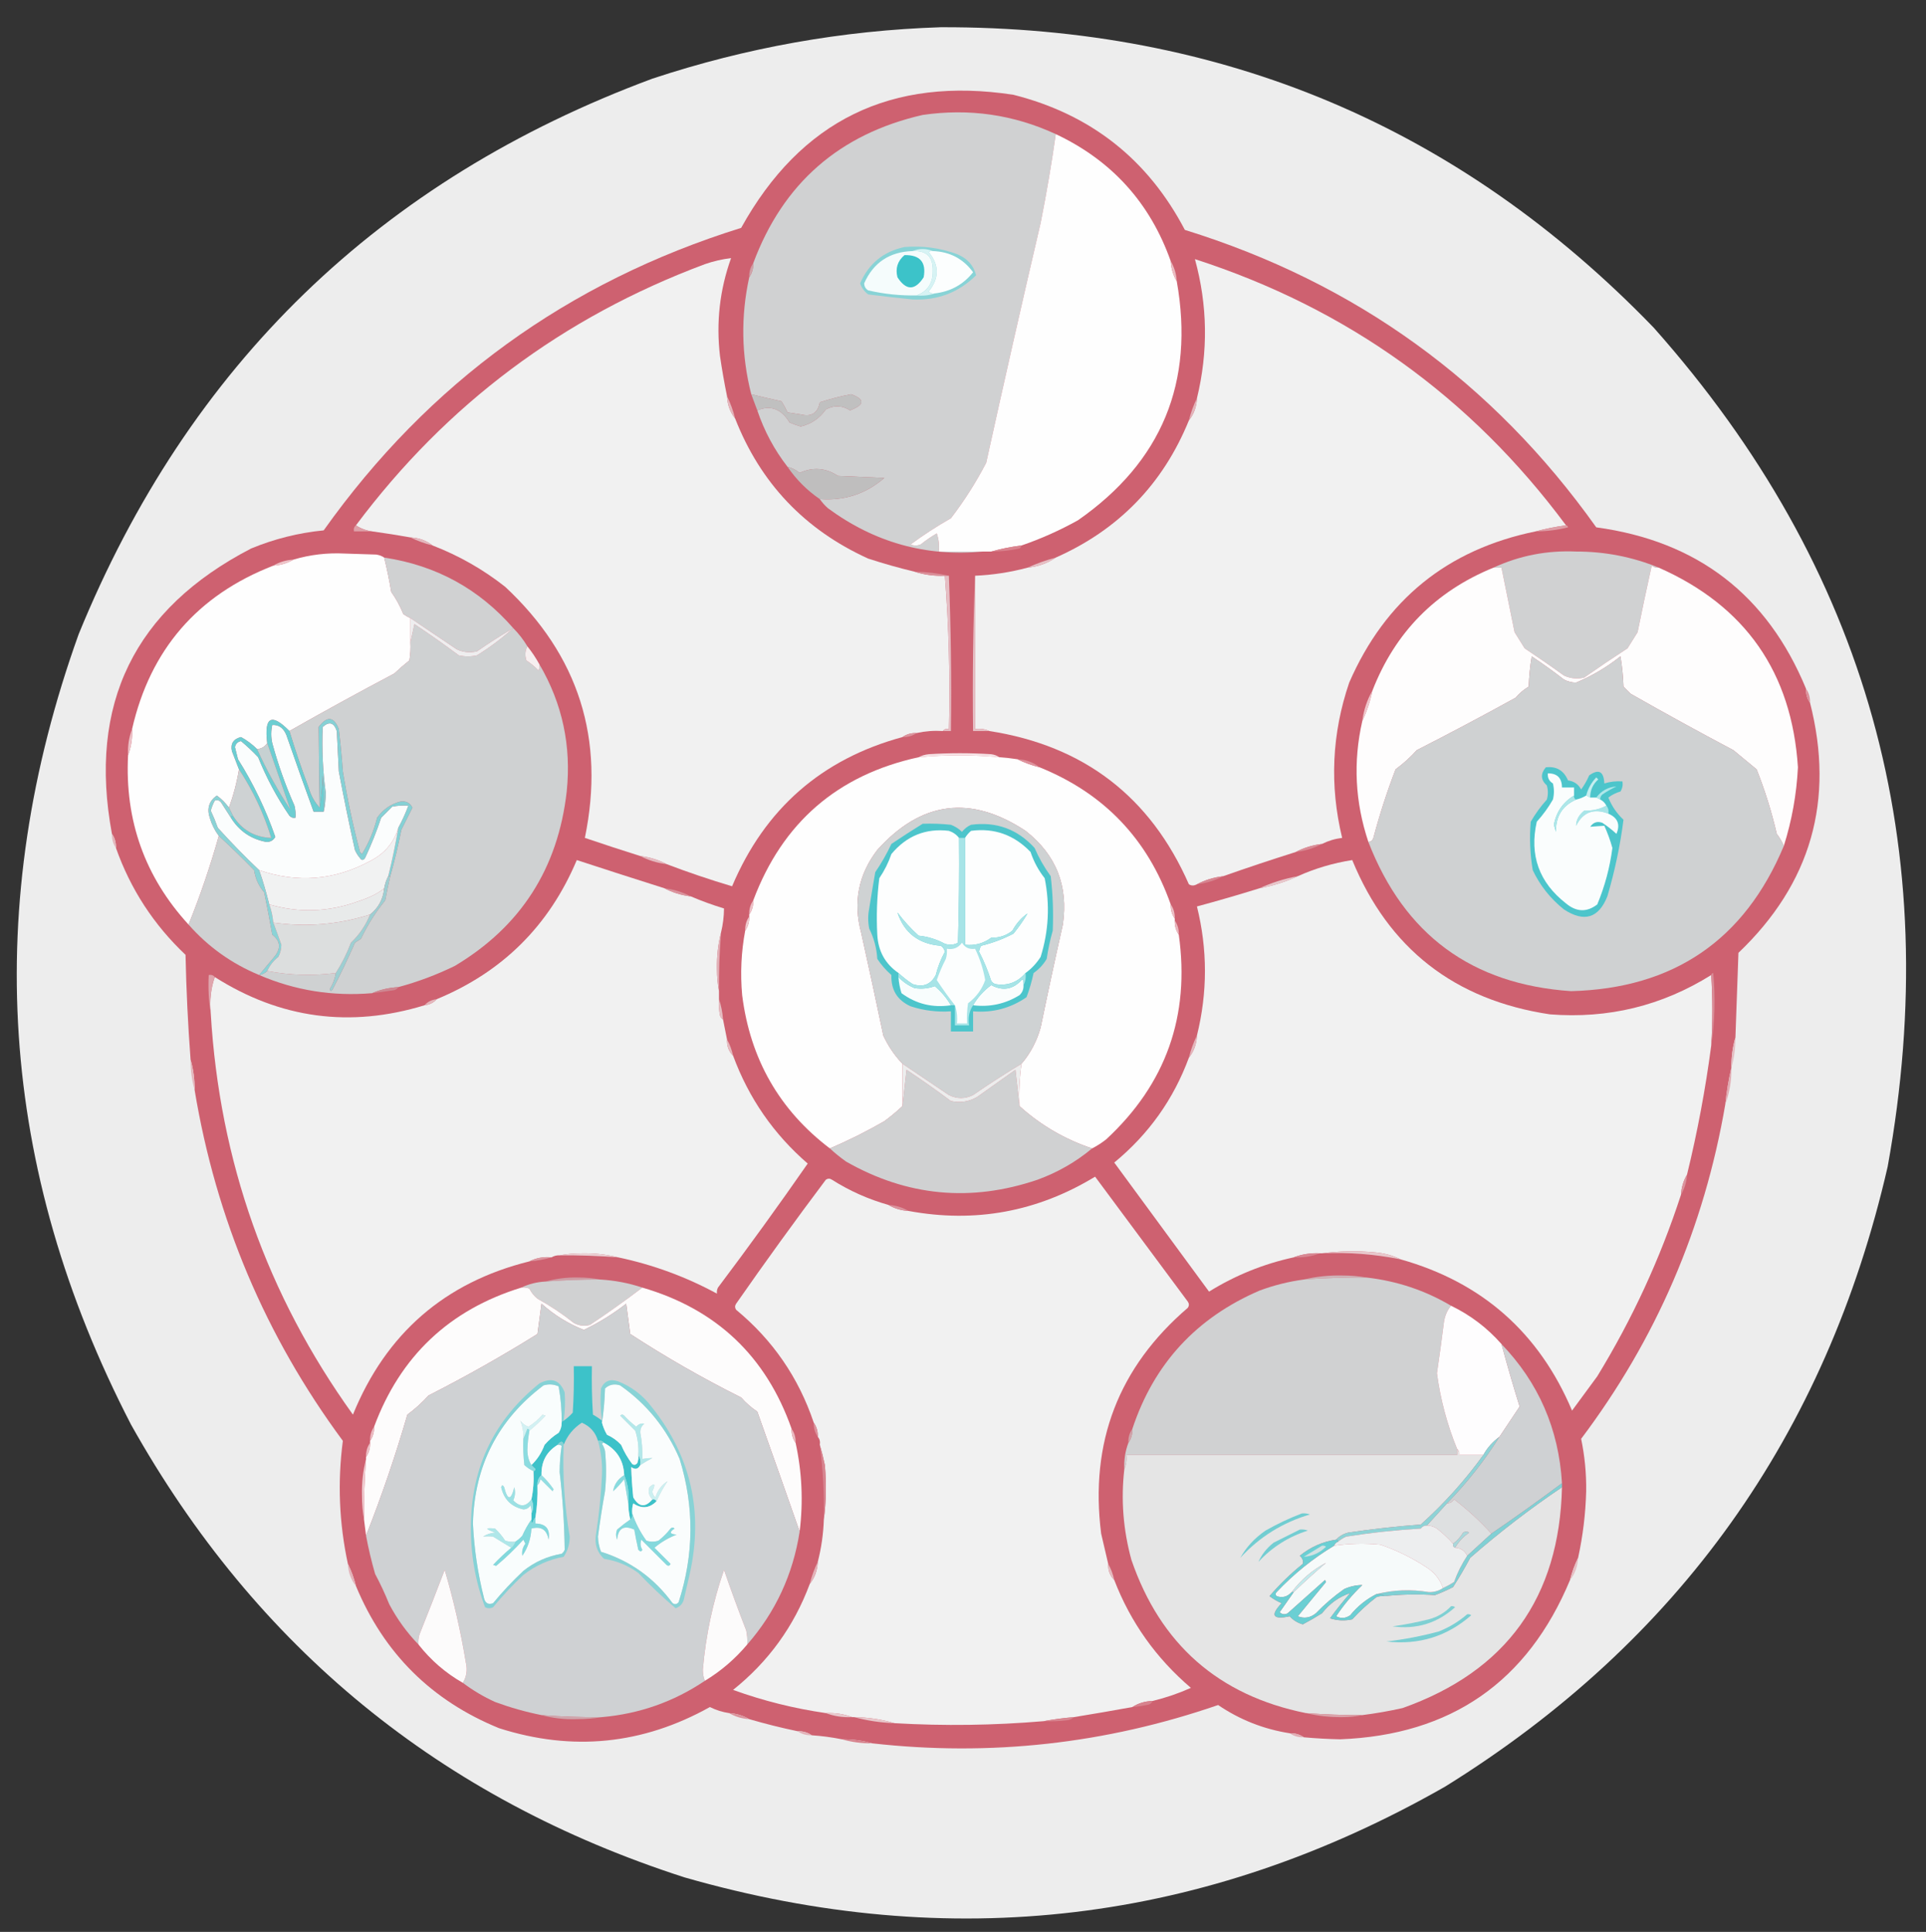 <?xml version="1.0" encoding="UTF-8"?>
<!DOCTYPE svg PUBLIC "-//W3C//DTD SVG 1.1//EN" "http://www.w3.org/Graphics/SVG/1.1/DTD/svg11.dtd">
<svg xmlns="http://www.w3.org/2000/svg" version="1.1" width="955px" height="958px" style="shape-rendering:geometricPrecision; text-rendering:geometricPrecision; image-rendering:optimizeQuality; fill-rule:evenodd; clip-rule:evenodd" xmlns:xlink="http://www.w3.org/1999/xlink">
<rect width="100%" height="100%" fill="#333333" stroke="none"/>
<g><path style="opacity:0.979" fill="#f1f1f1" d="M 466.5,13.5 C 605.942,13.17 723.775,62.837 820,162.5C 925.948,281.763 964.614,420.43 936,578.5C 905.47,711.658 832.303,814.158 716.5,886C 597.398,953.902 471.731,968.902 339.5,931C 218.556,892.046 127.056,817.213 65,706.5C -0.601,579.674 -9.268,449.008 39,314.5C 93.496,181.003 188.33,89.17 323.5,39C 370.07,23.583 417.736,15.083 466.5,13.5 Z"/></g>
<g><path style="opacity:1" fill="#ce6170" d="M 895.5,341.5 C 895.41,344.152 896.076,346.485 897.5,348.5C 909.813,396.841 897.98,438.175 862,472.5C 861.534,486.504 861.034,500.504 860.5,514.5C 859.111,519.269 858.444,524.269 858.5,529.5C 857.143,535.31 856.143,541.31 855.5,547.5C 845.033,608.749 821.2,664.083 784,713.5C 785.785,722.012 786.618,730.679 786.5,739.5C 786.208,750.628 784.874,761.628 782.5,772.5C 780.796,775.939 779.462,779.605 778.5,783.5C 757.435,834.049 719.435,860.382 664.5,862.5C 658.479,862.371 652.479,862.038 646.5,861.5C 644.485,860.076 642.152,859.41 639.5,859.5C 626.594,857.477 614.761,852.811 604,845.5C 548.232,864.752 491.066,871.085 432.5,864.5C 427.731,863.111 422.731,862.444 417.5,862.5C 412.548,861.508 407.548,860.842 402.5,860.5C 400.485,859.076 398.152,858.41 395.5,858.5C 387.426,856.815 379.426,854.815 371.5,852.5C 368.495,850.723 365.162,849.723 361.5,849.5C 358.188,849.007 355.021,848.007 352,846.5C 318.672,865.105 283.839,868.605 247.5,857C 214.034,843.368 190.368,819.868 176.5,786.5C 175.538,782.605 174.204,778.939 172.5,775.5C 168.15,755.31 167.317,734.977 170,714.5C 131.613,662.546 107.113,604.546 96.5,540.5C 96.556,535.269 95.889,530.269 94.5,525.5C 93.196,508.195 92.363,490.861 92,473.5C 76.205,458.556 64.705,440.889 57.5,420.5C 57.59,417.848 56.924,415.515 55.5,413.5C 43.575,349.184 66.575,302.018 124.5,272C 136.05,267.227 148.05,264.227 160.5,263C 212.555,189.788 281.555,139.788 367.5,113C 397.031,59.736 442.031,37.736 502.5,47C 540.845,56.683 569.178,79.017 587.5,114C 672.243,140.276 740.243,189.443 791.5,261.5C 841.631,268.322 876.297,294.988 895.5,341.5 Z"/></g>
<g><path style="opacity:1" fill="#d0d1d2" d="M 523.5,66.5 C 521.463,80.928 518.963,95.595 516,110.5C 506.747,150.099 497.747,189.766 489,229.5C 483.956,239.202 478.123,248.369 471.5,257C 464.564,260.94 457.897,265.273 451.5,270C 453.167,270.667 454.833,270.667 456.5,270C 459.029,267.971 461.696,266.138 464.5,264.5C 465.484,267.428 465.817,270.428 465.5,273.5C 472.833,273.5 480.167,273.5 487.5,273.5C 459.237,276.181 433.571,269.014 410.5,252C 408.959,250.629 407.625,249.129 406.5,247.5C 418.625,248.442 429.292,244.942 438.5,237C 430.833,236.667 423.167,236.333 415.5,236C 409.449,231.992 403.116,231.492 396.5,234.5C 394.711,233.037 392.711,232.037 390.5,231.5C 383.946,223.062 378.946,213.729 375.5,203.5C 382.091,200.748 387.424,202.748 391.5,209.5C 393.295,210.265 395.128,210.932 397,211.5C 402.23,210.277 406.397,207.443 409.5,203C 413.655,200.865 417.655,201.032 421.5,203.5C 428.799,200.69 428.965,198.023 422,195.5C 416.738,196.518 411.571,197.852 406.5,199.5C 405.499,204.858 402.332,206.858 397,205.5C 394.833,205.167 392.667,204.833 390.5,204.5C 389.627,202.587 388.627,200.753 387.5,199C 382.445,197.89 377.445,196.724 372.5,195.5C 367.596,176.215 367.263,156.882 371.5,137.5C 372.924,135.485 373.59,133.152 373.5,130.5C 388.219,90.953 416.219,66.453 457.5,57C 480.554,53.651 502.554,56.817 523.5,66.5 Z"/></g>
<g><path style="opacity:1" fill="#fefefe" d="M 523.5,66.5 C 551.276,79.607 570.276,100.607 580.5,129.5C 580.723,133.162 581.723,136.495 583.5,139.5C 592.384,189.55 576.051,229.05 534.5,258C 525.421,263.046 516.087,267.213 506.5,270.5C 501.304,271.139 496.304,272.139 491.5,273.5C 490.167,273.5 488.833,273.5 487.5,273.5C 480.167,273.5 472.833,273.5 465.5,273.5C 465.817,270.428 465.484,267.428 464.5,264.5C 461.696,266.138 459.029,267.971 456.5,270C 454.833,270.667 453.167,270.667 451.5,270C 457.897,265.273 464.564,260.94 471.5,257C 478.123,248.369 483.956,239.202 489,229.5C 497.747,189.766 506.747,150.099 516,110.5C 518.963,95.595 521.463,80.928 523.5,66.5 Z"/></g>
<g><path style="opacity:1" fill="#f1f1f1" d="M 360.5,196.5 C 360.677,200.708 362.01,204.374 364.5,207.5C 377.042,239.544 399.042,262.711 430.5,277C 438.115,279.484 445.781,281.651 453.5,283.5C 458.25,285.031 463.25,285.698 468.5,285.5C 470.476,310.606 471.143,335.939 470.5,361.5C 469.209,361.263 468.209,361.596 467.5,362.5C 463.069,362.231 458.735,362.564 454.5,363.5C 451.848,363.41 449.515,364.076 447.5,365.5C 407.427,376.397 379.26,401.063 363,439.5C 351.943,436.202 341.11,432.535 330.5,428.5C 326.498,426.39 322.165,425.057 317.5,424.5C 308.304,421.601 299.137,418.601 290,415.5C 300.107,366.492 286.94,324.992 250.5,291C 239.547,282.356 227.547,275.523 214.5,270.5C 211.374,268.01 207.708,266.677 203.5,266.5C 197.188,265.371 190.855,264.371 184.5,263.5C 181.523,263.098 178.857,262.098 176.5,260.5C 221.389,200.468 279.056,157.301 349.5,131C 353.801,129.506 358.135,128.506 362.5,128C 356.878,143.677 355.045,159.844 357,176.5C 357.977,183.214 359.143,189.881 360.5,196.5 Z"/></g>
<g><path style="opacity:1" fill="#f1f1f1" d="M 776.5,260.5 C 771.443,261.173 766.443,262.173 761.5,263.5C 717.713,272.448 686.879,297.448 669,338.5C 660.377,363.814 659.21,389.481 665.5,415.5C 661.988,415.924 658.655,416.924 655.5,418.5C 650.835,419.057 646.502,420.39 642.5,422.5C 630.341,426.331 618.341,430.331 606.5,434.5C 601.835,435.057 597.502,436.39 593.5,438.5C 592.033,439.292 590.7,439.292 589.5,438.5C 570.42,395.093 537.42,369.759 490.5,362.5C 488.393,361.532 486.059,361.198 483.5,361.5C 483.5,336.167 483.5,310.833 483.5,285.5C 492.336,285.112 501.003,283.778 509.5,281.5C 514.703,280.991 519.37,279.324 523.5,276.5C 554.646,262.687 576.646,240.021 589.5,208.5C 591.99,205.374 593.323,201.708 593.5,197.5C 599.122,174.382 598.789,151.382 592.5,128.5C 667.975,152.894 729.308,196.894 776.5,260.5 Z"/></g>
<g><path style="opacity:1" fill="#88d3d6" d="M 448.5,122.5 C 457.443,121.766 466.109,122.933 474.5,126C 479.583,128.068 482.75,131.568 484,136.5C 475.332,145.075 464.832,149.075 452.5,148.5C 445.157,147.776 437.824,146.943 430.5,146C 428.552,144.561 427.219,142.728 426.5,140.5C 430.753,130.71 438.087,124.71 448.5,122.5 Z"/></g>
<g><path style="opacity:1" fill="#fcfefe" d="M 462.5,124.5 C 470.939,124.803 477.605,128.303 482.5,135C 477.703,141.069 471.37,144.569 463.5,145.5C 462.325,145.719 461.325,145.386 460.5,144.5C 465.799,137.965 465.799,131.465 460.5,125C 461.094,124.536 461.761,124.369 462.5,124.5 Z"/></g>
<g><path style="opacity:1" fill="#f5fcfc" d="M 452.5,124.5 C 459.444,124.11 462.777,127.443 462.5,134.5C 462.598,140.393 459.931,144.393 454.5,146.5C 446.401,146.65 438.401,145.817 430.5,144C 429.196,143.196 428.529,142.029 428.5,140.5C 433.074,130.202 441.074,124.868 452.5,124.5 Z"/></g>
<g><path style="opacity:1" fill="#3cc3c9" d="M 448.5,126.5 C 456.201,126.362 459.367,130.029 458,137.5C 453.667,144.167 449.333,144.167 445,137.5C 443.882,133.077 445.049,129.41 448.5,126.5 Z"/></g>
<g><path style="opacity:1" fill="#ebbcc2" d="M 580.5,129.5 C 582.277,132.505 583.277,135.838 583.5,139.5C 581.723,136.495 580.723,133.162 580.5,129.5 Z"/></g>
<g><path style="opacity:1" fill="#cfa2a8" d="M 373.5,130.5 C 373.59,133.152 372.924,135.485 371.5,137.5C 371.41,134.848 372.076,132.515 373.5,130.5 Z"/></g>
<g><path style="opacity:1" fill="#d7f3f4" d="M 452.5,124.5 C 455.833,123.167 459.167,123.167 462.5,124.5C 461.761,124.369 461.094,124.536 460.5,125C 465.799,131.465 465.799,137.965 460.5,144.5C 461.325,145.386 462.325,145.719 463.5,145.5C 460.713,146.477 457.713,146.81 454.5,146.5C 459.931,144.393 462.598,140.393 462.5,134.5C 462.777,127.443 459.444,124.11 452.5,124.5 Z"/></g>
<g><path style="opacity:1" fill="#c0c0c0" d="M 372.5,195.5 C 377.445,196.724 382.445,197.89 387.5,199C 388.627,200.753 389.627,202.587 390.5,204.5C 392.667,204.833 394.833,205.167 397,205.5C 402.332,206.858 405.499,204.858 406.5,199.5C 411.571,197.852 416.738,196.518 422,195.5C 428.965,198.023 428.799,200.69 421.5,203.5C 417.655,201.032 413.655,200.865 409.5,203C 406.397,207.443 402.23,210.277 397,211.5C 395.128,210.932 393.295,210.265 391.5,209.5C 387.424,202.748 382.091,200.748 375.5,203.5C 374.512,200.924 373.512,198.257 372.5,195.5 Z"/></g>
<g><path style="opacity:1" fill="#e4b7bd" d="M 360.5,196.5 C 362.204,199.939 363.538,203.605 364.5,207.5C 362.01,204.374 360.677,200.708 360.5,196.5 Z"/></g>
<g><path style="opacity:1" fill="#e3b5bb" d="M 593.5,197.5 C 593.323,201.708 591.99,205.374 589.5,208.5C 590.462,204.605 591.796,200.939 593.5,197.5 Z"/></g>
<g><path style="opacity:1" fill="#bfbebe" d="M 390.5,231.5 C 392.711,232.037 394.711,233.037 396.5,234.5C 403.116,231.492 409.449,231.992 415.5,236C 423.167,236.333 430.833,236.667 438.5,237C 429.292,244.942 418.625,248.442 406.5,247.5C 400.188,243.188 394.855,237.855 390.5,231.5 Z"/></g>
<g><path style="opacity:1" fill="#dea1a9" d="M 176.5,260.5 C 178.857,262.098 181.523,263.098 184.5,263.5C 181.5,263.5 178.5,263.5 175.5,263.5C 175.263,262.209 175.596,261.209 176.5,260.5 Z"/></g>
<g><path style="opacity:1" fill="#de9fa7" d="M 776.5,260.5 C 777.043,260.56 777.376,260.893 777.5,261.5C 772.248,262.823 766.915,263.49 761.5,263.5C 766.443,262.173 771.443,261.173 776.5,260.5 Z"/></g>
<g><path style="opacity:1" fill="#e4b8be" d="M 203.5,266.5 C 207.708,266.677 211.374,268.01 214.5,270.5C 210.605,269.538 206.939,268.204 203.5,266.5 Z"/></g>
<g><path style="opacity:1" fill="#d9838e" d="M 506.5,270.5 C 506.389,271.117 506.056,271.617 505.5,272C 500.882,272.994 496.215,273.494 491.5,273.5C 496.304,272.139 501.304,271.139 506.5,270.5 Z"/></g>
<g><path style="opacity:1" fill="#fefefe" d="M 190.5,276.5 C 191.879,282.102 193.046,287.769 194,293.5C 196.435,296.934 198.435,300.6 200,304.5C 201.113,305.305 202.279,305.972 203.5,306.5C 203.5,310.5 203.5,314.5 203.5,318.5C 203.665,321.518 203.498,324.518 203,327.5C 200.407,329.549 197.907,331.715 195.5,334C 177.979,343.258 160.646,352.758 143.5,362.5C 134.593,353.455 130.926,355.455 132.5,368.5C 131.341,370.25 129.674,371.25 127.5,371.5C 125.109,369.106 122.443,367.106 119.5,365.5C 115.717,366.437 114.217,368.771 115,372.5C 116.18,375.521 117.346,378.521 118.5,381.5C 117.417,388.066 115.751,394.399 113.5,400.5C 111.882,398.215 109.882,396.215 107.5,394.5C 103.686,397.187 102.52,400.853 104,405.5C 104.986,408.806 106.486,411.806 108.5,414.5C 104.236,429.631 99.236,444.298 93.5,458.5C 71.843,434.876 61.843,406.876 63.5,374.5C 65.054,370.433 65.72,366.1 65.5,361.5C 74.513,322.152 97.847,295.152 135.5,280.5C 139.162,280.277 142.495,279.277 145.5,277.5C 153.773,275.051 162.273,274.051 171,274.5C 176.167,274.667 181.333,274.833 186.5,275C 188.058,275.21 189.391,275.71 190.5,276.5 Z"/></g>
<g><path style="opacity:1" fill="#d0d1d2" d="M 822.5,281.5 C 821.178,281.67 820.011,281.337 819,280.5C 816.559,291.479 814.226,302.479 812,313.5C 810.333,316.167 808.667,318.833 807,321.5C 799.747,326.21 792.58,331.043 785.5,336C 782.036,336.817 778.702,336.483 775.5,335C 769.087,330.377 762.587,325.877 756,321.5C 754.333,318.833 752.667,316.167 751,313.5C 748.828,302.817 746.662,292.15 744.5,281.5C 743.167,281.5 741.833,281.5 740.5,281.5C 753.394,275.533 767.061,272.866 781.5,273.5C 795.809,273.493 809.475,276.159 822.5,281.5 Z"/></g>
<g><path style="opacity:1" fill="#d0d1d2" d="M 190.5,276.5 C 216.214,280.353 237.547,292.02 254.5,311.5C 248.387,315.062 242.387,318.896 236.5,323C 233.036,323.817 229.702,323.483 226.5,322C 218.805,316.823 211.138,311.657 203.5,306.5C 202.279,305.972 201.113,305.305 200,304.5C 198.435,300.6 196.435,296.934 194,293.5C 193.046,287.769 191.879,282.102 190.5,276.5 Z"/></g>
<g><path style="opacity:1" fill="#e6c0c5" d="M 523.5,276.5 C 519.37,279.324 514.703,280.991 509.5,281.5C 513.94,279.462 518.607,277.796 523.5,276.5 Z"/></g>
<g><path style="opacity:1" fill="#eec5ca" d="M 145.5,277.5 C 142.495,279.277 139.162,280.277 135.5,280.5C 138.505,278.723 141.838,277.723 145.5,277.5 Z"/></g>
<g><path style="opacity:1" fill="#fefdfd" d="M 822.5,281.5 C 865.453,300.474 888.453,333.474 891.5,380.5C 890.827,393.859 888.494,406.859 884.5,419.5C 883.625,417.432 882.459,415.432 881,413.5C 878.479,402.602 875.145,391.935 871,381.5C 867.167,378.333 863.333,375.167 859.5,372C 842.358,362.929 825.358,353.595 808.5,344C 807.333,342.833 806.167,341.667 805,340.5C 804.829,335.467 804.329,330.467 803.5,325.5C 796.687,330.899 789.353,335.233 781.5,338.5C 779.366,338.485 777.366,337.985 775.5,337C 770.306,332.973 764.973,329.14 759.5,325.5C 758.671,330.467 758.171,335.467 758,340.5C 755.54,341.958 753.373,343.791 751.5,346C 735.325,354.921 718.992,363.588 702.5,372C 699.299,375.536 695.799,378.703 692,381.5C 687.727,392.652 684.06,403.986 681,415.5C 680.583,416.756 679.75,417.423 678.5,417.5C 671.887,397.736 670.887,377.736 675.5,357.5C 677.744,352.767 679.411,347.767 680.5,342.5C 691.745,313.588 711.745,293.255 740.5,281.5C 741.833,281.5 743.167,281.5 744.5,281.5C 746.662,292.15 748.828,302.817 751,313.5C 752.667,316.167 754.333,318.833 756,321.5C 762.587,325.877 769.087,330.377 775.5,335C 778.702,336.483 782.036,336.817 785.5,336C 792.58,331.043 799.747,326.21 807,321.5C 808.667,318.833 810.333,316.167 812,313.5C 814.226,302.479 816.559,291.479 819,280.5C 820.011,281.337 821.178,281.67 822.5,281.5 Z"/></g>
<g><path style="opacity:1" fill="#da8f99" d="M 453.5,283.5 C 459.373,283.596 465.04,284.263 470.5,285.5C 469.833,285.5 469.167,285.5 468.5,285.5C 463.25,285.698 458.25,285.031 453.5,283.5 Z"/></g>
<g><path style="opacity:1" fill="#e6c2c7" d="M 483.5,285.5 C 483.5,310.833 483.5,336.167 483.5,361.5C 486.059,361.198 488.393,361.532 490.5,362.5C 487.833,362.5 485.167,362.5 482.5,362.5C 482.169,336.661 482.502,310.995 483.5,285.5 Z"/></g>
<g><path style="opacity:1" fill="#cfd1d2" d="M 254.5,311.5 C 257.185,314.19 259.518,317.19 261.5,320.5C 260.371,322.628 260.204,324.961 261,327.5C 263.185,328.928 265.185,330.595 267,332.5C 267.483,331.552 267.649,330.552 267.5,329.5C 278.852,348.911 283.352,369.911 281,392.5C 276.696,430.645 258.196,459.478 225.5,479C 216.481,483.395 207.147,486.895 197.5,489.5C 192.876,489.763 188.542,490.763 184.5,492.5C 164.924,494.147 146.258,491.147 128.5,483.5C 130.062,483.267 131.395,482.6 132.5,481.5C 143.642,483.645 154.975,483.978 166.5,482.5C 166.076,485.354 165.076,488.021 163.5,490.5C 163.846,491.696 164.346,491.696 165,490.5C 168.939,482.955 172.606,475.288 176,467.5C 177,466.833 178,466.167 179,465.5C 182.25,458.66 186.25,452.327 191,446.5C 191.773,442.468 192.606,438.468 193.5,434.5C 195.64,426.912 197.473,419.246 199,411.5C 200.833,407.833 202.667,404.167 204.5,400.5C 203.271,398.082 201.271,397.082 198.5,397.5C 193.746,398.74 189.913,401.406 187,405.5C 185.397,411.958 182.897,417.958 179.5,423.5C 179.167,423.167 178.833,422.833 178.5,422.5C 175.018,409.334 172.185,396.001 170,382.5C 169.499,375.484 168.832,368.484 168,361.5C 165.523,355.28 162.189,354.947 158,360.5C 158.099,373.823 158.266,387.157 158.5,400.5C 155.952,397.752 154.118,394.419 153,390.5C 149.526,381.244 146.359,371.91 143.5,362.5C 160.646,352.758 177.979,343.258 195.5,334C 197.907,331.715 200.407,329.549 203,327.5C 203.498,324.518 203.665,321.518 203.5,318.5C 204.166,315.642 204.833,312.642 205.5,309.5C 212.972,314.472 220.305,319.639 227.5,325C 230.5,325.667 233.5,325.667 236.5,325C 243.009,320.965 249.009,316.465 254.5,311.5 Z"/></g>
<g><path style="opacity:1" fill="#f6eff0" d="M 261.5,320.5 C 263.735,323.291 265.735,326.291 267.5,329.5C 267.649,330.552 267.483,331.552 267,332.5C 265.185,330.595 263.185,328.928 261,327.5C 260.204,324.961 260.371,322.628 261.5,320.5 Z"/></g>
<g><path style="opacity:1" fill="#eeeeef" d="M 203.5,306.5 C 211.138,311.657 218.805,316.823 226.5,322C 229.702,323.483 233.036,323.817 236.5,323C 242.387,318.896 248.387,315.062 254.5,311.5C 249.009,316.465 243.009,320.965 236.5,325C 233.5,325.667 230.5,325.667 227.5,325C 220.305,319.639 212.972,314.472 205.5,309.5C 204.833,312.642 204.166,315.642 203.5,318.5C 203.5,314.5 203.5,310.5 203.5,306.5 Z"/></g>
<g><path style="opacity:1" fill="#cfd1d2" d="M 884.5,419.5 C 864.99,466.189 829.823,490.189 779,491.5C 729.823,488.161 696.323,463.494 678.5,417.5C 679.75,417.423 680.583,416.756 681,415.5C 684.06,403.986 687.727,392.652 692,381.5C 695.799,378.703 699.299,375.536 702.5,372C 718.992,363.588 735.325,354.921 751.5,346C 753.373,343.791 755.54,341.958 758,340.5C 758.171,335.467 758.671,330.467 759.5,325.5C 764.973,329.14 770.306,332.973 775.5,337C 777.366,337.985 779.366,338.485 781.5,338.5C 789.353,335.233 796.687,330.899 803.5,325.5C 804.329,330.467 804.829,335.467 805,340.5C 806.167,341.667 807.333,342.833 808.5,344C 825.358,353.595 842.358,362.929 859.5,372C 863.333,375.167 867.167,378.333 871,381.5C 875.145,391.935 878.479,402.602 881,413.5C 882.459,415.432 883.625,417.432 884.5,419.5 Z"/></g>
<g><path style="opacity:1" fill="#e5bec4" d="M 468.5,285.5 C 469.167,285.5 469.833,285.5 470.5,285.5C 471.498,310.995 471.831,336.661 471.5,362.5C 470.167,362.5 468.833,362.5 467.5,362.5C 468.209,361.596 469.209,361.263 470.5,361.5C 471.143,335.939 470.476,310.606 468.5,285.5 Z"/></g>
<g><path style="opacity:1" fill="#db929c" d="M 895.5,341.5 C 896.924,343.515 897.59,345.848 897.5,348.5C 896.076,346.485 895.41,344.152 895.5,341.5 Z"/></g>
<g><path style="opacity:1" fill="#efc7cc" d="M 680.5,342.5 C 679.411,347.767 677.744,352.767 675.5,357.5C 676.194,352.085 677.86,347.085 680.5,342.5 Z"/></g>
<g><path style="opacity:1" fill="#fbfdfd" d="M 160.5,402.5 C 161.165,399.518 161.498,396.352 161.5,393C 160.052,382.204 159.552,371.371 160,360.5C 163.229,357.603 165.563,358.27 167,362.5C 167.333,369.167 167.667,375.833 168,382.5C 170.45,395.567 173.117,408.567 176,421.5C 176.635,422.966 177.469,424.3 178.5,425.5C 179.274,426.711 180.107,426.711 181,425.5C 184.058,418.993 186.725,412.326 189,405.5C 190.833,403.667 192.667,401.833 194.5,400C 197.146,399.503 199.813,399.336 202.5,399.5C 201.128,403.249 199.461,406.915 197.5,410.5C 195.314,417.872 190.647,423.372 183.5,427C 165.833,436.518 147.499,438.018 128.5,431.5C 121.494,424.863 114.661,417.863 108,410.5C 106.971,407.61 105.805,404.776 104.5,402C 104.975,400.237 105.642,398.57 106.5,397C 107.996,396.493 109.163,396.993 110,398.5C 111.524,400.898 113.024,403.231 114.5,405.5C 118.568,412.067 124.401,416.067 132,417.5C 134.034,417.568 135.534,416.734 136.5,415C 131.813,401.46 125.647,388.627 118,376.5C 117.5,374.5 117,372.5 116.5,370.5C 116.833,368.833 117.833,367.833 119.5,367.5C 122.484,369.984 125.318,372.65 128,375.5C 132.134,385.771 137.301,395.437 143.5,404.5C 144.325,405.386 145.325,405.719 146.5,405.5C 146.662,403.473 146.495,401.473 146,399.5C 141.538,389.448 137.871,379.114 135,368.5C 134.333,365.5 134.333,362.5 135,359.5C 138.227,359.323 140.56,360.99 142,364.5C 146.412,377.24 150.912,389.906 155.5,402.5C 157.167,402.5 158.833,402.5 160.5,402.5 Z"/></g>
<g><path style="opacity:1" fill="#db949d" d="M 454.5,363.5 C 452.485,364.924 450.152,365.59 447.5,365.5C 449.515,364.076 451.848,363.41 454.5,363.5 Z"/></g>
<g><path style="opacity:1" fill="#edc2c8" d="M 65.5,361.5 C 65.72,366.1 65.054,370.433 63.5,374.5C 63.28,369.9 63.946,365.567 65.5,361.5 Z"/></g>
<g><path style="opacity:1" fill="#f6e3e6" d="M 495.5,375.5 C 482.172,374.246 468.839,374.246 455.5,375.5C 456.952,374.698 458.618,374.198 460.5,374C 470.833,373.333 481.167,373.333 491.5,374C 493.058,374.21 494.391,374.71 495.5,375.5 Z"/></g>
<g><path style="opacity:1" fill="#6cced2" d="M 143.5,362.5 C 146.359,371.91 149.526,381.244 153,390.5C 154.118,394.419 155.952,397.752 158.5,400.5C 159.327,395.349 159.827,390.016 160,384.5C 160.499,390.491 160.666,396.491 160.5,402.5C 158.833,402.5 157.167,402.5 155.5,402.5C 150.912,389.906 146.412,377.24 142,364.5C 140.56,360.99 138.227,359.323 135,359.5C 134.333,362.5 134.333,365.5 135,368.5C 137.871,379.114 141.538,389.448 146,399.5C 146.495,401.473 146.662,403.473 146.5,405.5C 145.325,405.719 144.325,405.386 143.5,404.5C 137.301,395.437 132.134,385.771 128,375.5C 125.318,372.65 122.484,369.984 119.5,367.5C 117.833,367.833 116.833,368.833 116.5,370.5C 117,372.5 117.5,374.5 118,376.5C 125.647,388.627 131.813,401.46 136.5,415C 135.534,416.734 134.034,417.568 132,417.5C 124.401,416.067 118.568,412.067 114.5,405.5C 114.5,404.833 114.833,404.5 115.5,404.5C 119.929,411.545 126.263,415.212 134.5,415.5C 130.789,403.41 125.455,392.077 118.5,381.5C 117.346,378.521 116.18,375.521 115,372.5C 114.217,368.771 115.717,366.437 119.5,365.5C 122.443,367.106 125.109,369.106 127.5,371.5C 132.212,381.923 137.712,391.923 144,401.5C 140.165,390.497 136.332,379.497 132.5,368.5C 130.926,355.455 134.593,353.455 143.5,362.5 Z"/></g>
<g><path style="opacity:1" fill="#c6d1d2" d="M 132.5,368.5 C 136.332,379.497 140.165,390.497 144,401.5C 137.712,391.923 132.212,381.923 127.5,371.5C 129.674,371.25 131.341,370.25 132.5,368.5 Z"/></g>
<g><path style="opacity:1" fill="#fefefe" d="M 495.5,375.5 C 498.518,375.704 501.518,376.037 504.5,376.5C 507.939,378.204 511.605,379.538 515.5,380.5C 547.407,393.407 569.074,416.073 580.5,448.5C 580.41,451.152 581.076,453.485 582.5,455.5C 582.5,455.833 582.5,456.167 582.5,456.5C 582.41,459.152 583.076,461.485 584.5,463.5C 590.138,503.699 578.138,537.533 548.5,565C 546.266,566.75 543.932,568.25 541.5,569.5C 527.996,564.979 515.996,557.979 505.5,548.5C 505.205,541.412 505.538,534.412 506.5,527.5C 510.946,522.28 514.112,516.28 516,509.5C 519.509,492.465 523.175,475.465 527,458.5C 529.824,439.329 523.657,423.829 508.5,412C 481.275,394.06 456.775,397.226 435,421.5C 425.617,433.775 422.95,447.442 427,462.5C 430.774,479.474 434.44,496.474 438,513.5C 440.461,518.789 443.627,523.456 447.5,527.5C 447.5,534.5 447.5,541.5 447.5,548.5C 444.69,551.136 441.69,553.636 438.5,556C 429.715,561.059 420.715,565.559 411.5,569.5C 386.482,550.496 371.982,525.162 368,493.5C 367.025,482.704 367.525,472.037 369.5,461.5C 370.924,459.485 371.59,457.152 371.5,454.5C 371.5,454.167 371.5,453.833 371.5,453.5C 372.924,451.485 373.59,449.152 373.5,446.5C 387.964,407.939 415.297,384.273 455.5,375.5C 468.839,374.246 482.172,374.246 495.5,375.5 Z"/></g>
<g><path style="opacity:1" fill="#de929c" d="M 504.5,376.5 C 508.708,376.677 512.374,378.01 515.5,380.5C 511.605,379.538 507.939,378.204 504.5,376.5 Z"/></g>
<g><path style="opacity:1" fill="#ced2d3" d="M 118.5,381.5 C 125.455,392.077 130.789,403.41 134.5,415.5C 126.263,415.212 119.929,411.545 115.5,404.5C 114.833,403.167 114.167,401.833 113.5,400.5C 115.751,394.399 117.417,388.066 118.5,381.5 Z"/></g>
<g><path style="opacity:1" fill="#cfd2d3" d="M 506.5,527.5 C 498.387,532.396 490.387,537.563 482.5,543C 478.5,545 474.5,545 470.5,543C 462.776,537.813 455.109,532.646 447.5,527.5C 443.627,523.456 440.461,518.789 438,513.5C 434.44,496.474 430.774,479.474 427,462.5C 422.95,447.442 425.617,433.775 435,421.5C 456.775,397.226 481.275,394.06 508.5,412C 523.657,423.829 529.824,439.329 527,458.5C 523.175,475.465 519.509,492.465 516,509.5C 514.112,516.28 510.946,522.28 506.5,527.5 Z"/></g>
<g><path style="opacity:1" fill="#4dc5cb" d="M 457.5,408.5 C 462.179,408.334 466.845,408.501 471.5,409C 473.587,409.792 475.421,410.959 477,412.5C 478.214,410.951 479.714,409.785 481.5,409C 493.992,407.327 504.492,411.161 513,420.5C 515.161,425.492 517.828,430.159 521,434.5C 522.047,443.485 522.38,452.485 522,461.5C 520.683,466.1 519.683,470.766 519,475.5C 517.356,478.311 515.19,480.644 512.5,482.5C 511.639,486.583 510.473,490.583 509,494.5C 501.036,499.986 492.202,502.319 482.5,501.5C 482.5,504.833 482.5,508.167 482.5,511.5C 478.833,511.5 475.167,511.5 471.5,511.5C 471.5,508.167 471.5,504.833 471.5,501.5C 464.658,501.961 457.991,501.128 451.5,499C 444.916,496.01 441.749,490.843 442,483.5C 439.294,481.129 436.961,478.463 435,475.5C 434.686,470.226 433.353,465.226 431,460.5C 430.333,457.167 430.333,453.833 431,450.5C 431.949,444.47 432.949,438.47 434,432.5C 437.039,428.055 439.706,423.388 442,418.5C 447.146,415.018 452.313,411.685 457.5,408.5 Z"/></g>
<g><path style="opacity:1" fill="#fdfefe" d="M 508.5,482.5 C 504.533,487.15 499.533,488.983 493.5,488C 492.692,487.692 492.025,487.192 491.5,486.5C 489.895,481.463 487.895,476.629 485.5,472C 485.585,470.893 485.919,469.893 486.5,469C 492.115,467.628 497.448,465.628 502.5,463C 505.08,459.842 507.413,456.508 509.5,453C 506.493,455.028 503.993,457.862 502,461.5C 498.989,463.941 495.489,465.107 491.5,465C 487.62,467.863 483.287,469.03 478.5,468.5C 478.5,450.833 478.5,433.167 478.5,415.5C 479.29,414.206 480.29,413.039 481.5,412C 493.004,410.489 502.838,413.989 511,422.5C 512.584,427.266 514.917,431.6 518,435.5C 520.651,448.719 519.985,461.719 516,474.5C 513.972,477.692 511.472,480.359 508.5,482.5 Z"/></g>
<g><path style="opacity:1" fill="#fdfefe" d="M 475.5,415.5 C 475.667,432.837 475.5,450.17 475,467.5C 472.936,468.591 470.769,468.758 468.5,468C 464.429,465.797 460.096,464.464 455.5,464C 451.669,460.533 448.169,456.7 445,452.5C 448.352,462.63 455.519,468.13 466.5,469C 467.578,469.674 468.245,470.674 468.5,472C 466.519,475.647 465.019,479.48 464,483.5C 461.565,488.224 457.731,489.724 452.5,488C 450.004,486.334 447.671,484.5 445.5,482.5C 438.929,477.972 435.429,471.639 435,463.5C 434.501,454.146 434.834,444.812 436,435.5C 438.548,431.737 440.548,427.737 442,423.5C 449.537,414.472 459.037,410.638 470.5,412C 472.584,412.697 474.251,413.864 475.5,415.5 Z"/></g>
<g><path style="opacity:1" fill="#e3b5bb" d="M 55.5,413.5 C 56.924,415.515 57.59,417.848 57.5,420.5C 56.076,418.485 55.41,416.152 55.5,413.5 Z"/></g>
<g><path style="opacity:1" fill="#cfd1d2" d="M 108.5,414.5 C 114.518,420.019 120.351,425.685 126,431.5C 126.623,435.691 128.29,439.357 131,442.5C 132.441,449.48 133.774,456.48 135,463.5C 139.1,466.666 139.433,470.333 136,474.5C 133.492,477.531 130.992,480.531 128.5,483.5C 114.888,477.863 103.221,469.53 93.5,458.5C 99.236,444.298 104.236,429.631 108.5,414.5 Z"/></g>
<g><path style="opacity:1" fill="#d98c96" d="M 655.5,418.5 C 651.498,420.61 647.165,421.943 642.5,422.5C 646.502,420.39 650.835,419.057 655.5,418.5 Z"/></g>
<g><path style="opacity:1" fill="#85d1d5" d="M 193.5,434.5 C 193.167,434.5 192.833,434.5 192.5,434.5C 194.489,426.546 196.156,418.546 197.5,410.5C 199.461,406.915 201.128,403.249 202.5,399.5C 199.813,399.336 197.146,399.503 194.5,400C 192.667,401.833 190.833,403.667 189,405.5C 186.725,412.326 184.058,418.993 181,425.5C 180.107,426.711 179.274,426.711 178.5,425.5C 177.469,424.3 176.635,422.966 176,421.5C 173.117,408.567 170.45,395.567 168,382.5C 167.667,375.833 167.333,369.167 167,362.5C 165.563,358.27 163.229,357.603 160,360.5C 159.552,371.371 160.052,382.204 161.5,393C 161.498,396.352 161.165,399.518 160.5,402.5C 160.666,396.491 160.499,390.491 160,384.5C 159.827,390.016 159.327,395.349 158.5,400.5C 158.266,387.157 158.099,373.823 158,360.5C 162.189,354.947 165.523,355.28 168,361.5C 168.832,368.484 169.499,375.484 170,382.5C 172.185,396.001 175.018,409.334 178.5,422.5C 178.833,422.833 179.167,423.167 179.5,423.5C 182.897,417.958 185.397,411.958 187,405.5C 189.913,401.406 193.746,398.74 198.5,397.5C 201.271,397.082 203.271,398.082 204.5,400.5C 202.667,404.167 200.833,407.833 199,411.5C 197.473,419.246 195.64,426.912 193.5,434.5 Z"/></g>
<g><path style="opacity:1" fill="#e5bbc1" d="M 317.5,424.5 C 322.165,425.057 326.498,426.39 330.5,428.5C 325.835,427.943 321.502,426.61 317.5,424.5 Z"/></g>
<g><path style="opacity:1" fill="#f1f1f1" d="M 329.5,440.5 C 333.502,442.61 337.835,443.943 342.5,444.5C 347.884,446.795 353.384,448.795 359,450.5C 358.965,454.521 358.465,458.521 357.5,462.5C 356.047,468.267 355.38,474.267 355.5,480.5C 355.501,484.349 355.835,488.016 356.5,491.5C 356.5,492.833 356.5,494.167 356.5,495.5C 356.336,498.187 356.503,500.854 357,503.5C 357.278,504.416 357.778,505.082 358.5,505.5C 359.167,508.833 359.833,512.167 360.5,515.5C 360.345,518.716 361.345,521.383 363.5,523.5C 371.268,544.551 383.601,562.385 400.5,577C 386.068,597.769 371.235,618.269 356,638.5C 355.517,639.448 355.351,640.448 355.5,641.5C 340.11,633.146 323.777,627.146 306.5,623.5C 300.733,622.047 294.733,621.38 288.5,621.5C 284.651,621.501 280.984,621.835 277.5,622.5C 276.041,622.433 274.708,622.766 273.5,623.5C 269.511,623.116 265.845,623.783 262.5,625.5C 220.572,635.915 191.406,661.248 175,701.5C 132.356,642.16 108.856,575.827 104.5,502.5C 103.88,496.074 104.547,490.074 106.5,484.5C 138.955,505.121 173.622,509.787 210.5,498.5C 212.967,498.245 214.967,497.245 216.5,495.5C 249.141,482.026 272.307,459.026 286,426.5C 300.495,431.247 314.995,435.914 329.5,440.5 Z"/></g>
<g><path style="opacity:1" fill="#f1f1f1" d="M 848.5,483.5 C 849.223,494.996 849.223,506.663 848.5,518.5C 845.662,540.025 841.662,561.359 836.5,582.5C 834.723,585.505 833.723,588.838 833.5,592.5C 823.222,624.061 809.389,654.061 792,682.5C 787.821,688.205 783.655,693.871 779.5,699.5C 763.154,660.84 734.821,635.84 694.5,624.5C 690.52,622.529 686.187,621.362 681.5,621C 672.657,620.176 663.99,620.343 655.5,621.5C 655.167,621.5 654.833,621.5 654.5,621.5C 649.9,621.28 645.567,621.946 641.5,623.5C 626.551,626.742 612.551,632.408 599.5,640.5C 583.833,619.167 568.167,597.833 552.5,576.5C 569.574,562.444 581.907,545.11 589.5,524.5C 591.99,521.374 593.323,517.708 593.5,513.5C 598.783,492.149 598.783,470.816 593.5,449.5C 603.892,446.703 614.225,443.703 624.5,440.5C 631.167,439.276 637.501,437.276 643.5,434.5C 652.063,430.648 661.063,427.982 670.5,426.5C 688.542,470.394 721.209,495.894 768.5,503C 797.414,505.271 824.08,498.771 848.5,483.5 Z"/></g>
<g><path style="opacity:1" fill="#f1f2f2" d="M 197.5,410.5 C 196.156,418.546 194.489,426.546 192.5,434.5C 191.542,436.302 190.875,438.302 190.5,440.5C 187.69,442.913 183.356,445.08 177.5,447C 162.912,452.294 148.245,452.794 133.5,448.5C 132.093,442.705 130.426,437.038 128.5,431.5C 147.499,438.018 165.833,436.518 183.5,427C 190.647,423.372 195.314,417.872 197.5,410.5 Z"/></g>
<g><path style="opacity:1" fill="#d78691" d="M 606.5,434.5 C 602.498,436.61 598.165,437.943 593.5,438.5C 597.502,436.39 601.835,435.057 606.5,434.5 Z"/></g>
<g><path style="opacity:1" fill="#4dc5cb" d="M 766.5,380.5 C 771.742,379.894 775.409,382.061 777.5,387C 780.494,387.406 782.661,388.906 784,391.5C 785.586,389.33 786.92,386.996 788,384.5C 792.722,381.16 795.222,382.493 795.5,388.5C 798.421,387.593 801.421,387.26 804.5,387.5C 804.785,389.288 804.452,390.955 803.5,392.5C 801.289,393.123 799.289,394.123 797.5,395.5C 799.186,399.726 801.686,403.393 805,406.5C 803.404,419.137 800.737,431.803 797,444.5C 792.668,455.337 785.501,457.503 775.5,451C 768.783,445.629 763.617,439.129 760,431.5C 758.669,423.536 758.335,415.536 759,407.5C 761.28,403.553 763.947,399.887 767,396.5C 767.667,394.167 767.667,391.833 767,389.5C 763.93,386.726 763.763,383.726 766.5,380.5 Z"/></g>
<g><path style="opacity:1" fill="#a9e5e8" d="M 796.5,399.5 C 797.434,400.568 797.768,401.901 797.5,403.5C 790.251,400.709 784.918,402.709 781.5,409.5C 781.51,406.656 782.843,404.156 785.5,402C 789.633,402.094 793.299,401.26 796.5,399.5 Z"/></g>
<g><path style="opacity:1" fill="#aee7e9" d="M 793.5,396.5 C 792.833,396.167 792.167,395.833 791.5,395.5C 794.041,392.104 797.375,390.271 801.5,390C 799.074,391.145 796.741,392.478 794.5,394C 793.748,394.671 793.414,395.504 793.5,396.5 Z"/></g>
<g><path style="opacity:1" fill="#c5eeef" d="M 788.5,395.5 C 787.833,395.167 787.167,394.833 786.5,394.5C 787.381,391.071 789.048,388.071 791.5,385.5C 791.833,385.833 792.167,386.167 792.5,386.5C 789.801,388.898 788.467,391.898 788.5,395.5 Z"/></g>
<g><path style="opacity:1" fill="#fafdfd" d="M 780.5,394.5 C 775.008,397.828 771.675,402.662 770.5,409C 770.833,410.167 771.167,411.333 771.5,412.5C 771.364,404.809 774.697,399.475 781.5,396.5C 783.284,396.107 784.95,395.441 786.5,394.5C 787.167,394.833 787.833,395.167 788.5,395.5C 789.5,395.5 790.5,395.5 791.5,395.5C 792.167,395.833 792.833,396.167 793.5,396.5C 794.833,397.167 795.833,398.167 796.5,399.5C 793.299,401.26 789.633,402.094 785.5,402C 782.843,404.156 781.51,406.656 781.5,409.5C 784.918,402.709 790.251,400.709 797.5,403.5C 802.167,405.519 803.501,408.853 801.5,413.5C 799.31,411.476 796.977,409.643 794.5,408C 791.997,407.126 789.997,407.793 788.5,410C 790.751,409.793 793.085,409.627 795.5,409.5C 797.116,413.065 798.449,416.732 799.5,420.5C 798.249,430.173 795.749,439.506 792,448.5C 786.839,452.469 781.673,452.303 776.5,448C 763.117,437.566 758.284,424.066 762,407.5C 765.083,404.092 767.749,400.425 770,396.5C 770.667,393.833 770.667,391.167 770,388.5C 768.117,387.347 767.284,385.681 767.5,383.5C 772.122,383.455 774.455,385.788 774.5,390.5C 776.5,390.5 778.5,390.5 780.5,390.5C 780.5,391.833 780.5,393.167 780.5,394.5 Z"/></g>
<g><path style="opacity:1" fill="#afe7e9" d="M 780.5,394.5 C 780.328,395.492 780.662,396.158 781.5,396.5C 774.697,399.475 771.364,404.809 771.5,412.5C 771.167,411.333 770.833,410.167 770.5,409C 771.675,402.662 775.008,397.828 780.5,394.5 Z"/></g>
<g><path style="opacity:1" fill="#8bd3d6" d="M 113.5,400.5 C 114.167,401.833 114.833,403.167 115.5,404.5C 114.833,404.5 114.5,404.833 114.5,405.5C 113.024,403.231 111.524,400.898 110,398.5C 109.163,396.993 107.996,396.493 106.5,397C 105.642,398.57 104.975,400.237 104.5,402C 105.805,404.776 106.971,407.61 108,410.5C 114.661,417.863 121.494,424.863 128.5,431.5C 130.426,437.038 132.093,442.705 133.5,448.5C 134.578,451.402 135.244,454.402 135.5,457.5C 136.894,461.198 138.227,464.864 139.5,468.5C 139.485,470.634 138.985,472.634 138,474.5C 135.57,476.422 133.737,478.755 132.5,481.5C 131.395,482.6 130.062,483.267 128.5,483.5C 130.992,480.531 133.492,477.531 136,474.5C 139.433,470.333 139.1,466.666 135,463.5C 133.774,456.48 132.441,449.48 131,442.5C 128.29,439.357 126.623,435.691 126,431.5C 120.351,425.685 114.518,420.019 108.5,414.5C 106.486,411.806 104.986,408.806 104,405.5C 102.52,400.853 103.686,397.187 107.5,394.5C 109.882,396.215 111.882,398.215 113.5,400.5 Z"/></g>
<g><path style="opacity:1" fill="#e8c8cc" d="M 643.5,434.5 C 637.501,437.276 631.167,439.276 624.5,440.5C 630.499,437.724 636.833,435.724 643.5,434.5 Z"/></g>
<g><path style="opacity:1" fill="#db939d" d="M 329.5,440.5 C 334.165,441.057 338.498,442.39 342.5,444.5C 337.835,443.943 333.502,442.61 329.5,440.5 Z"/></g>
<g><path style="opacity:1" fill="#e8eaea" d="M 190.5,440.5 C 189.976,445.885 187.643,450.218 183.5,453.5C 167.823,458.501 151.823,459.835 135.5,457.5C 135.244,454.402 134.578,451.402 133.5,448.5C 148.245,452.794 162.912,452.294 177.5,447C 183.356,445.08 187.69,442.913 190.5,440.5 Z"/></g>
<g><path style="opacity:1" fill="#edc1c7" d="M 373.5,446.5 C 373.59,449.152 372.924,451.485 371.5,453.5C 371.41,450.848 372.076,448.515 373.5,446.5 Z"/></g>
<g><path style="opacity:1" fill="#ecc0c6" d="M 580.5,448.5 C 581.924,450.515 582.59,452.848 582.5,455.5C 581.076,453.485 580.41,451.152 580.5,448.5 Z"/></g>
<g><path style="opacity:1" fill="#9dcfd2" d="M 192.5,434.5 C 192.833,434.5 193.167,434.5 193.5,434.5C 192.606,438.468 191.773,442.468 191,446.5C 186.25,452.327 182.25,458.66 179,465.5C 178,466.167 177,466.833 176,467.5C 172.606,475.288 168.939,482.955 165,490.5C 164.346,491.696 163.846,491.696 163.5,490.5C 165.076,488.021 166.076,485.354 166.5,482.5C 169.497,477.84 171.997,472.84 174,467.5C 178.161,463.538 181.328,458.872 183.5,453.5C 187.643,450.218 189.976,445.885 190.5,440.5C 190.875,438.302 191.542,436.302 192.5,434.5 Z"/></g>
<g><path style="opacity:1" fill="#eec8cd" d="M 371.5,454.5 C 371.59,457.152 370.924,459.485 369.5,461.5C 369.41,458.848 370.076,456.515 371.5,454.5 Z"/></g>
<g><path style="opacity:1" fill="#e9b6bd" d="M 582.5,456.5 C 583.924,458.515 584.59,460.848 584.5,463.5C 583.076,461.485 582.41,459.152 582.5,456.5 Z"/></g>
<g><path style="opacity:1" fill="#dcdede" d="M 183.5,453.5 C 181.328,458.872 178.161,463.538 174,467.5C 171.997,472.84 169.497,477.84 166.5,482.5C 154.975,483.978 143.642,483.645 132.5,481.5C 133.737,478.755 135.57,476.422 138,474.5C 138.985,472.634 139.485,470.634 139.5,468.5C 138.227,464.864 136.894,461.198 135.5,457.5C 151.823,459.835 167.823,458.501 183.5,453.5 Z"/></g>
<g><path style="opacity:1" fill="#e2b0b7" d="M 357.5,462.5 C 356.755,472.148 356.422,481.815 356.5,491.5C 355.835,488.016 355.501,484.349 355.5,480.5C 355.38,474.267 356.047,468.267 357.5,462.5 Z"/></g>
<g><path style="opacity:1" fill="#f8fdfd" d="M 445.5,484.5 C 447.736,486.893 450.403,488.727 453.5,490C 457.015,490.519 460.348,490.186 463.5,489C 466.747,491.741 469.414,494.908 471.5,498.5C 462.404,499.851 454.237,497.851 447,492.5C 446.178,489.883 445.678,487.216 445.5,484.5 Z"/></g>
<g><path style="opacity:1" fill="#fafdfd" d="M 507.5,488.5 C 507.617,490.484 506.95,492.15 505.5,493.5C 498.471,497.839 490.804,499.506 482.5,498.5C 484.743,494.585 487.743,491.251 491.5,488.5C 497.359,491.635 502.526,490.635 507,485.5C 507.483,486.448 507.649,487.448 507.5,488.5 Z"/></g>
<g><path style="opacity:1" fill="#a7e4e7" d="M 475.5,415.5 C 476.5,415.5 477.5,415.5 478.5,415.5C 478.5,433.167 478.5,450.833 478.5,468.5C 483.287,469.03 487.62,467.863 491.5,465C 495.489,465.107 498.989,463.941 502,461.5C 503.993,457.862 506.493,455.028 509.5,453C 507.413,456.508 505.08,459.842 502.5,463C 497.448,465.628 492.115,467.628 486.5,469C 485.919,469.893 485.585,470.893 485.5,472C 487.895,476.629 489.895,481.463 491.5,486.5C 492.025,487.192 492.692,487.692 493.5,488C 499.533,488.983 504.533,487.15 508.5,482.5C 508.795,484.735 508.461,486.735 507.5,488.5C 507.649,487.448 507.483,486.448 507,485.5C 502.526,490.635 497.359,491.635 491.5,488.5C 487.743,491.251 484.743,494.585 482.5,498.5C 480.598,501.337 479.931,504.671 480.5,508.5C 478.167,508.5 475.833,508.5 473.5,508.5C 473.5,505.167 473.5,501.833 473.5,498.5C 472.833,498.5 472.167,498.5 471.5,498.5C 469.414,494.908 466.747,491.741 463.5,489C 460.348,490.186 457.015,490.519 453.5,490C 450.403,488.727 447.736,486.893 445.5,484.5C 445.5,483.833 445.5,483.167 445.5,482.5C 447.671,484.5 450.004,486.334 452.5,488C 457.731,489.724 461.565,488.224 464,483.5C 465.019,479.48 466.519,475.647 468.5,472C 468.245,470.674 467.578,469.674 466.5,469C 455.519,468.13 448.352,462.63 445,452.5C 448.169,456.7 451.669,460.533 455.5,464C 460.096,464.464 464.429,465.797 468.5,468C 470.769,468.758 472.936,468.591 475,467.5C 475.5,450.17 475.667,432.837 475.5,415.5 Z"/></g>
<g><path style="opacity:1" fill="#fcfefe" d="M 473.5,498.5 C 470.327,494.488 467.327,490.321 464.5,486C 465.754,482.382 467.254,478.882 469,475.5C 469.494,473.866 469.66,472.199 469.5,470.5C 472.652,471.041 475.152,470.041 477,467.5C 478.465,469.915 480.632,470.915 483.5,470.5C 485.887,475.405 487.553,480.571 488.5,486C 486.88,490.636 484.046,494.469 480,497.5C 479.502,500.817 479.335,504.15 479.5,507.5C 477.833,507.5 476.167,507.5 474.5,507.5C 474.81,504.287 474.477,501.287 473.5,498.5 Z"/></g>
<g><path style="opacity:1" fill="#ce8892" d="M 197.5,489.5 C 197.082,490.222 196.416,490.722 195.5,491C 191.83,491.548 188.163,492.048 184.5,492.5C 188.542,490.763 192.876,489.763 197.5,489.5 Z"/></g>
<g><path style="opacity:1" fill="#e4b7bd" d="M 216.5,495.5 C 214.967,497.245 212.967,498.245 210.5,498.5C 212.033,496.755 214.033,495.755 216.5,495.5 Z"/></g>
<g><path style="opacity:1" fill="#d98c97" d="M 848.5,483.5 C 848.56,482.957 848.893,482.624 849.5,482.5C 850.621,494.679 850.288,506.679 848.5,518.5C 849.223,506.663 849.223,494.996 848.5,483.5 Z"/></g>
<g><path style="opacity:1" fill="#dfa5ad" d="M 106.5,484.5 C 104.547,490.074 103.88,496.074 104.5,502.5C 103.51,496.355 103.177,490.022 103.5,483.5C 104.791,483.263 105.791,483.596 106.5,484.5 Z"/></g>
<g><path style="opacity:1" fill="#e5bec3" d="M 356.5,495.5 C 357.581,498.627 358.247,501.96 358.5,505.5C 357.778,505.082 357.278,504.416 357,503.5C 356.503,500.854 356.336,498.187 356.5,495.5 Z"/></g>
<g><path style="opacity:1" fill="#e4b7bd" d="M 593.5,513.5 C 593.323,517.708 591.99,521.374 589.5,524.5C 590.462,520.605 591.796,516.939 593.5,513.5 Z"/></g>
<g><path style="opacity:1" fill="#e5babf" d="M 360.5,515.5 C 361.871,517.936 362.871,520.603 363.5,523.5C 361.345,521.383 360.345,518.716 360.5,515.5 Z"/></g>
<g><path style="opacity:1" fill="#e5bec3" d="M 860.5,514.5 C 860.556,519.731 859.889,524.731 858.5,529.5C 858.444,524.269 859.111,519.269 860.5,514.5 Z"/></g>
<g><path style="opacity:1" fill="#d0d1d2" d="M 505.5,548.5 C 515.996,557.979 527.996,564.979 541.5,569.5C 533.478,576.184 524.478,581.35 514.5,585C 481.421,596.245 449.754,593.245 419.5,576C 416.645,573.969 413.978,571.803 411.5,569.5C 420.715,565.559 429.715,561.059 438.5,556C 441.69,553.636 444.69,551.136 447.5,548.5C 448.167,542.654 448.833,536.654 449.5,530.5C 456.972,535.472 464.305,540.639 471.5,546C 476.111,547.007 480.445,546.34 484.5,544C 490.833,539.5 497.167,535 503.5,530.5C 504.167,536.654 504.833,542.654 505.5,548.5 Z"/></g>
<g><path style="opacity:1" fill="#e4b8be" d="M 94.5,525.5 C 95.889,530.269 96.556,535.269 96.5,540.5C 95.111,535.731 94.444,530.731 94.5,525.5 Z"/></g>
<g><path style="opacity:1" fill="#e1acb3" d="M 858.5,529.5 C 858.6,535.82 857.6,541.82 855.5,547.5C 856.143,541.31 857.143,535.31 858.5,529.5 Z"/></g>
<g><path style="opacity:1" fill="#eceded" d="M 447.5,527.5 C 455.109,532.646 462.776,537.813 470.5,543C 474.5,545 478.5,545 482.5,543C 490.387,537.563 498.387,532.396 506.5,527.5C 505.538,534.412 505.205,541.412 505.5,548.5C 504.833,542.654 504.167,536.654 503.5,530.5C 497.167,535 490.833,539.5 484.5,544C 480.445,546.34 476.111,547.007 471.5,546C 464.305,540.639 456.972,535.472 449.5,530.5C 448.833,536.654 448.167,542.654 447.5,548.5C 447.5,541.5 447.5,534.5 447.5,527.5 Z"/></g>
<g><path style="opacity:1" fill="#f1f1f1" d="M 549.5,775.5 C 549.345,778.716 550.345,781.383 552.5,783.5C 560.578,804.452 573.245,822.285 590.5,837C 584.381,839.727 578.048,841.893 571.5,843.5C 567.786,843.59 564.452,844.59 561.5,846.5C 551.862,848.258 542.195,849.925 532.5,851.5C 527.332,851.934 522.332,852.6 517.5,853.5C 492.852,855.601 468.186,855.934 443.5,854.5C 437.101,852.585 430.435,851.585 423.5,851.5C 423.167,851.5 422.833,851.5 422.5,851.5C 418.433,849.946 414.1,849.28 409.5,849.5C 393.778,847.236 378.445,843.403 363.5,838C 381.025,823.981 393.692,806.481 401.5,785.5C 403.99,782.374 405.323,778.708 405.5,774.5C 407.258,767.62 408.258,760.62 408.5,753.5C 409.657,744.676 409.824,735.676 409,726.5C 408.262,723.009 407.429,719.675 406.5,716.5C 406.768,714.901 406.434,713.568 405.5,712.5C 405.59,709.848 404.924,707.515 403.5,705.5C 395.993,683.162 383.16,664.495 365,649.5C 364.333,648.5 364.333,647.5 365,646.5C 379.466,625.735 394.299,605.235 409.5,585C 410.5,584.333 411.5,584.333 412.5,585C 421.245,590.54 430.578,594.707 440.5,597.5C 443.505,599.277 446.838,600.277 450.5,600.5C 483.486,606.603 514.32,600.936 543,583.5C 558.324,604.136 573.657,624.803 589,645.5C 589.667,646.5 589.667,647.5 589,648.5C 554.608,677.978 540.275,715.311 546,760.5C 547.17,765.531 548.337,770.531 549.5,775.5 Z"/></g>
<g><path style="opacity:1" fill="#db939d" d="M 836.5,582.5 C 836.277,586.162 835.277,589.495 833.5,592.5C 833.723,588.838 834.723,585.505 836.5,582.5 Z"/></g>
<g><path style="opacity:1" fill="#db939d" d="M 440.5,597.5 C 444.162,597.723 447.495,598.723 450.5,600.5C 446.838,600.277 443.505,599.277 440.5,597.5 Z"/></g>
<g><path style="opacity:1" fill="#e8c8cc" d="M 655.5,621.5 C 663.99,620.343 672.657,620.176 681.5,621C 686.187,621.362 690.52,622.529 694.5,624.5C 681.641,621.922 668.641,620.922 655.5,621.5 Z"/></g>
<g><path style="opacity:1" fill="#ead1d4" d="M 277.5,622.5 C 280.984,621.835 284.651,621.501 288.5,621.5C 294.733,621.38 300.733,622.047 306.5,623.5C 296.852,622.755 287.185,622.422 277.5,622.5 Z"/></g>
<g><path style="opacity:1" fill="#d88893" d="M 654.5,621.5 C 650.433,623.054 646.1,623.72 641.5,623.5C 645.567,621.946 649.9,621.28 654.5,621.5 Z"/></g>
<g><path style="opacity:1" fill="#db97a0" d="M 273.5,623.5 C 270.026,624.525 266.36,625.192 262.5,625.5C 265.845,623.783 269.511,623.116 273.5,623.5 Z"/></g>
<g><path style="opacity:1" fill="#cfb1b6" d="M 677.5,633.5 C 667.15,633.44 656.817,633.774 646.5,634.5C 652.601,633.028 658.935,632.361 665.5,632.5C 669.681,632.501 673.681,632.834 677.5,633.5 Z"/></g>
<g><path style="opacity:1" fill="#cf9da5" d="M 297.5,634.5 C 288.485,634.501 279.485,634.834 270.5,635.5C 275.757,634.025 281.257,633.358 287,633.5C 290.683,633.501 294.183,633.835 297.5,634.5 Z"/></g>
<g><path style="opacity:1" fill="#d0d1d2" d="M 677.5,633.5 C 692.613,635.204 706.613,639.871 719.5,647.5C 717.66,649.659 716.493,652.325 716,655.5C 714.932,664.014 713.765,672.514 712.5,681C 714.258,693.972 717.591,706.472 722.5,718.5C 722.5,719.5 722.5,720.5 722.5,721.5C 667.833,721.5 613.167,721.5 558.5,721.5C 558.802,724.059 558.468,726.393 557.5,728.5C 557.271,723.99 557.938,719.657 559.5,715.5C 560.924,713.485 561.59,711.152 561.5,708.5C 572.156,676.337 593.156,653.504 624.5,640C 631.657,637.337 638.991,635.503 646.5,634.5C 656.817,633.774 667.15,633.44 677.5,633.5 Z"/></g>
<g><path style="opacity:1" fill="#d0d1d2" d="M 297.5,634.5 C 304.798,634.918 311.798,636.251 318.5,638.5C 310.143,644.869 301.476,651.035 292.5,657C 289.697,657.755 287.03,657.422 284.5,656C 278.844,651.504 272.844,647.504 266.5,644C 264.787,642.622 263.453,640.955 262.5,639C 261.207,638.51 259.873,638.343 258.5,638.5C 262.2,636.719 266.2,635.719 270.5,635.5C 279.485,634.834 288.485,634.501 297.5,634.5 Z"/></g>
<g><path style="opacity:1" fill="#fdfcfc" d="M 258.5,638.5 C 259.873,638.343 261.207,638.51 262.5,639C 263.453,640.955 264.787,642.622 266.5,644C 272.844,647.504 278.844,651.504 284.5,656C 287.03,657.422 289.697,657.755 292.5,657C 301.476,651.035 310.143,644.869 318.5,638.5C 355.163,649.164 379.83,672.497 392.5,708.5C 392.41,711.152 393.076,713.485 394.5,715.5C 397.667,729.994 398.334,744.66 396.5,759.5C 389.586,739.698 382.586,719.865 375.5,700C 372.537,698.039 369.871,695.706 367.5,693C 348.515,683.511 330.181,673.011 312.5,661.5C 311.833,656.5 311.167,651.5 310.5,646.5C 303.915,651.62 296.915,655.953 289.5,659.5C 281.76,656.44 274.76,652.106 268.5,646.5C 267.833,651.5 267.167,656.5 266.5,661.5C 248.986,672.426 230.986,682.593 212.5,692C 209.299,695.536 205.799,698.703 202,701.5C 196.068,721.935 189.235,741.935 181.5,761.5C 181.167,758.833 180.833,756.167 180.5,753.5C 180.41,743.482 180.743,733.482 181.5,723.5C 181.5,723.167 181.5,722.833 181.5,722.5C 182.924,720.485 183.59,718.152 183.5,715.5C 183.5,715.167 183.5,714.833 183.5,714.5C 184.924,712.485 185.59,710.152 185.5,707.5C 198.472,672.529 222.805,649.529 258.5,638.5 Z"/></g>
<g><path style="opacity:1" fill="#cfd1d3" d="M 396.5,759.5 C 393.191,780.777 384.525,799.444 370.5,815.5C 370.663,813.143 370.497,810.81 370,808.5C 366.133,798.566 362.467,788.566 359,778.5C 353.451,794.503 349.951,811.003 348.5,828C 348.506,830.033 348.839,831.866 349.5,833.5C 334.108,843.854 317.108,849.854 298.5,851.5C 288.482,851.59 278.482,851.257 268.5,850.5C 260.692,848.935 253.026,846.769 245.5,844C 239.735,841.368 234.402,838.201 229.5,834.5C 231.337,831.481 231.837,828.148 231,824.5C 228.443,808.939 224.943,793.606 220.5,778.5C 216.456,789.117 212.29,799.783 208,810.5C 207.506,812.134 207.34,813.801 207.5,815.5C 201.756,809.575 196.923,802.908 193,795.5C 190.924,790.349 188.59,785.349 186,780.5C 184.186,774.228 182.686,767.894 181.5,761.5C 189.235,741.935 196.068,721.935 202,701.5C 205.799,698.703 209.299,695.536 212.5,692C 230.986,682.593 248.986,672.426 266.5,661.5C 267.167,656.5 267.833,651.5 268.5,646.5C 274.76,652.106 281.76,656.44 289.5,659.5C 296.915,655.953 303.915,651.62 310.5,646.5C 311.167,651.5 311.833,656.5 312.5,661.5C 330.181,673.011 348.515,683.511 367.5,693C 369.871,695.706 372.537,698.039 375.5,700C 382.586,719.865 389.586,739.698 396.5,759.5 Z"/></g>
<g><path style="opacity:1" fill="#fefdfe" d="M 719.5,647.5 C 729.099,652.137 737.433,658.47 744.5,666.5C 747.297,676.89 750.297,687.223 753.5,697.5C 750.15,702.511 746.817,707.511 743.5,712.5C 740.129,714.936 737.462,717.936 735.5,721.5C 731.5,721.5 727.5,721.5 723.5,721.5C 723.737,720.209 723.404,719.209 722.5,718.5C 717.591,706.472 714.258,693.972 712.5,681C 713.765,672.514 714.932,664.014 716,655.5C 716.493,652.325 717.66,649.659 719.5,647.5 Z"/></g>
<g><path style="opacity:1" fill="#cfd1d3" d="M 744.5,666.5 C 762.907,685.666 772.907,708.666 774.5,735.5C 762.98,744.088 751.313,752.422 739.5,760.5C 733.84,754.258 727.673,748.592 721,743.5C 720.184,744.823 719.017,745.489 717.5,745.5C 727.381,735.378 736.047,724.378 743.5,712.5C 746.817,707.511 750.15,702.511 753.5,697.5C 750.297,687.223 747.297,676.89 744.5,666.5 Z"/></g>
<g><path style="opacity:1" fill="#3dc2c9" d="M 298.5,704.5 C 298.5,704.833 298.5,705.167 298.5,705.5C 299.045,707.593 299.878,709.593 301,711.5C 303.686,712.676 306.019,714.343 308,716.5C 309.455,719.912 311.288,723.079 313.5,726C 314.449,726.617 315.282,726.451 316,725.5C 316.49,724.207 316.657,722.873 316.5,721.5C 317.451,722.919 317.784,724.585 317.5,726.5C 316.415,728.582 314.915,728.916 313,727.5C 313.162,732.455 313.495,737.455 314,742.5C 316.782,747.361 319.949,747.694 323.5,743.5C 324.492,743.328 325.158,743.662 325.5,744.5C 321.978,747.978 318.144,748.311 314,745.5C 313.506,747.134 313.34,748.801 313.5,750.5C 313.737,751.791 313.404,752.791 312.5,753.5C 311.908,750.873 311.575,748.206 311.5,745.5C 312.015,740.52 311.348,735.854 309.5,731.5C 309.205,724.238 305.871,718.904 299.5,715.5C 298.791,714.596 297.791,714.263 296.5,714.5C 295.278,710.275 292.612,707.275 288.5,705.5C 284.307,708.236 281.307,711.903 279.5,716.5C 279.043,714.443 278.043,714.443 276.5,716.5C 270.996,719.833 268.33,724.833 268.5,731.5C 267.032,732.779 266.365,734.446 266.5,736.5C 266.676,741.88 266.342,747.213 265.5,752.5C 264.732,753.263 264.232,754.263 264,755.5C 263.536,754.906 263.369,754.239 263.5,753.5C 263.5,752.5 263.5,751.5 263.5,750.5C 264.623,748.312 264.623,745.979 263.5,743.5C 264.441,738.93 264.774,734.263 264.5,729.5C 265.043,729.44 265.376,729.107 265.5,728.5C 264.757,727.818 264.091,727.151 263.5,726.5C 266.389,723.744 268.556,720.411 270,716.5C 272.039,714.126 274.372,712.126 277,710.5C 278.009,708.975 278.509,707.308 278.5,705.5C 278.5,704.833 278.833,704.5 279.5,704.5C 281.129,703.375 282.629,702.041 284,700.5C 284.5,692.841 284.666,685.174 284.5,677.5C 287.5,677.5 290.5,677.5 293.5,677.5C 293.334,685.507 293.5,693.507 294,701.5C 295.615,702.386 297.115,703.386 298.5,704.5 Z"/></g>
<g><path style="opacity:1" fill="#f9fdfd" d="M 278.5,705.5 C 278.509,707.308 278.009,708.975 277,710.5C 274.372,712.126 272.039,714.126 270,716.5C 268.556,720.411 266.389,723.744 263.5,726.5C 262.191,724.429 261.525,721.929 261.5,719C 261.591,715.783 261.925,712.616 262.5,709.5C 265.297,707.205 267.964,704.705 270.5,702C 270,701.833 269.5,701.667 269,701.5C 266.97,703.864 264.637,705.864 262,707.5C 260.395,706.899 259.062,705.899 258,704.5C 259.122,707.23 259.622,710.23 259.5,713.5C 259.334,717.846 259.501,722.179 260,726.5C 261.409,727.781 262.909,728.781 264.5,729.5C 264.774,734.263 264.441,738.93 263.5,743.5C 260.79,747.268 257.79,747.435 254.5,744C 255.459,741.88 255.626,739.713 255,737.5C 253.365,744.132 251.698,744.132 250,737.5C 249.346,736.304 248.846,736.304 248.5,737.5C 249.838,743.504 253.504,747.171 259.5,748.5C 261.029,748.471 262.196,747.804 263,746.5C 263.49,747.793 263.657,749.127 263.5,750.5C 263.5,751.5 263.5,752.5 263.5,753.5C 261.774,755.942 260.274,758.609 259,761.5C 257.961,762.71 256.794,763.71 255.5,764.5C 253.801,764.66 252.134,764.494 250.5,764C 249.072,761.815 247.405,759.815 245.5,758C 240.371,757.474 240.371,758.14 245.5,760C 243.285,760.17 241.285,760.837 239.5,762C 241.126,761.805 242.793,761.805 244.5,762C 247.596,763.872 250.596,765.705 253.5,767.5C 250.369,770.129 247.369,772.962 244.5,776C 245,776.167 245.5,776.333 246,776.5C 250.796,772.51 255.296,768.177 259.5,763.5C 259.833,764.167 260.167,764.833 260.5,765.5C 259.155,767.323 258.655,769.323 259,771.5C 261.743,767.5 263.243,763 263.5,758C 268.344,756.726 271.178,758.559 272,763.5C 272.901,758.29 270.734,755.623 265.5,755.5C 265.5,754.5 265.5,753.5 265.5,752.5C 266.342,747.213 266.676,741.88 266.5,736.5C 267.268,735.737 267.768,734.737 268,733.5C 270,735.5 272,737.5 274,739.5C 274.167,739.167 274.333,738.833 274.5,738.5C 272.719,735.909 270.719,733.575 268.5,731.5C 268.33,724.833 270.996,719.833 276.5,716.5C 277.239,716.369 277.906,716.536 278.5,717C 277.848,721.252 277.514,725.585 277.5,730C 278.996,742.799 279.829,755.633 280,768.5C 279.692,769.308 279.192,769.975 278.5,770.5C 271.421,771.707 265.088,774.54 259.5,779C 254.133,784.032 249.133,789.365 244.5,795C 242.112,795.865 240.612,795.032 240,792.5C 236.936,780.346 235.102,768.012 234.5,755.5C 235.22,726.891 246.886,704.057 269.5,687C 272.099,686.231 274.599,686.398 277,687.5C 278.097,693.577 278.597,699.577 278.5,705.5 Z"/></g>
<g><path style="opacity:1" fill="#fafdfd" d="M 299.5,715.5 C 305.871,718.904 309.205,724.238 309.5,731.5C 306.385,733.428 304.552,736.094 304,739.5C 306.018,737.65 307.851,735.65 309.5,733.5C 310.167,737.647 310.834,741.647 311.5,745.5C 311.575,748.206 311.908,750.873 312.5,753.5C 310.36,754.968 308.194,756.635 306,758.5C 305.333,760.167 305.333,761.833 306,763.5C 306.483,757.851 309.317,756.184 314.5,758.5C 315.094,761.83 315.76,765.164 316.5,768.5C 317.396,769.506 318.062,769.506 318.5,768.5C 317.515,766.902 317.349,765.235 318,763.5C 322.194,767.694 326.36,771.86 330.5,776C 331.332,776.688 331.998,776.521 332.5,775.5C 329.833,772.833 327.167,770.167 324.5,767.5C 327.753,764.771 331.42,762.604 335.5,761C 332.057,760.779 331.724,759.779 334.5,758C 333.833,757.333 333.167,757.333 332.5,758C 330.711,760.279 328.711,762.279 326.5,764C 324.5,764.667 322.5,764.667 320.5,764C 317.469,759.768 315.135,755.268 313.5,750.5C 313.34,748.801 313.506,747.134 314,745.5C 318.144,748.311 321.978,747.978 325.5,744.5C 327.134,740.884 328.968,737.551 331,734.5C 328.04,736.408 326.04,739.075 325,742.5C 324.056,741.737 323.556,740.737 323.5,739.5C 325.175,735.78 324.675,735.114 322,737.5C 321.252,739.84 321.752,741.84 323.5,743.5C 319.949,747.694 316.782,747.361 314,742.5C 313.495,737.455 313.162,732.455 313,727.5C 314.915,728.916 316.415,728.582 317.5,726.5C 319.422,725.243 321.422,724.077 323.5,723C 321.893,723.019 320.226,723.185 318.5,723.5C 318.63,719.132 318.297,714.798 317.5,710.5C 317.39,708.626 318.056,707.126 319.5,706C 317.953,705.667 316.62,706.167 315.5,707.5C 313.35,705.851 311.35,704.018 309.5,702C 308.833,701.333 308.167,701.333 307.5,702C 310,704.5 312.5,707 315,709.5C 316.266,713.395 316.766,717.395 316.5,721.5C 316.657,722.873 316.49,724.207 316,725.5C 315.282,726.451 314.449,726.617 313.5,726C 311.288,723.079 309.455,719.912 308,716.5C 306.019,714.343 303.686,712.676 301,711.5C 299.878,709.593 299.045,707.593 298.5,705.5C 299.327,700.015 299.827,694.348 300,688.5C 302.153,686.556 304.653,686.056 307.5,687C 320.745,696.274 330.578,708.441 337,723.5C 344.303,747.187 344.136,770.853 336.5,794.5C 335.635,795.583 334.635,795.749 333.5,795C 324.399,782.546 312.565,774.046 298,769.5C 297.065,767.091 296.565,764.591 296.5,762C 297.48,754.471 298.647,746.971 300,739.5C 300.667,732.833 300.667,726.167 300,719.5C 299.691,718.234 299.191,717.067 298.5,716C 298.728,715.601 299.062,715.435 299.5,715.5 Z"/></g>
<g><path style="opacity:1" fill="#d2f1f3" d="M 262.5,709.5 C 262.44,708.957 262.107,708.624 261.5,708.5C 260.83,710.291 260.163,711.958 259.5,713.5C 259.622,710.23 259.122,707.23 258,704.5C 259.062,705.899 260.395,706.899 262,707.5C 264.637,705.864 266.97,703.864 269,701.5C 269.5,701.667 270,701.833 270.5,702C 267.964,704.705 265.297,707.205 262.5,709.5 Z"/></g>
<g><path style="opacity:1" fill="#db929c" d="M 403.5,705.5 C 404.924,707.515 405.59,709.848 405.5,712.5C 404.076,710.485 403.41,708.152 403.5,705.5 Z"/></g>
<g><path style="opacity:1" fill="#ebbbc2" d="M 185.5,707.5 C 185.59,710.152 184.924,712.485 183.5,714.5C 183.41,711.848 184.076,709.515 185.5,707.5 Z"/></g>
<g><path style="opacity:1" fill="#b3e8ea" d="M 317.5,726.5 C 317.784,724.585 317.451,722.919 316.5,721.5C 316.766,717.395 316.266,713.395 315,709.5C 312.5,707 310,704.5 307.5,702C 308.167,701.333 308.833,701.333 309.5,702C 311.35,704.018 313.35,705.851 315.5,707.5C 316.62,706.167 317.953,705.667 319.5,706C 318.056,707.126 317.39,708.626 317.5,710.5C 318.297,714.798 318.63,719.132 318.5,723.5C 320.226,723.185 321.893,723.019 323.5,723C 321.422,724.077 319.422,725.243 317.5,726.5 Z"/></g>
<g><path style="opacity:1" fill="#eabbc1" d="M 392.5,708.5 C 393.924,710.515 394.59,712.848 394.5,715.5C 393.076,713.485 392.41,711.152 392.5,708.5 Z"/></g>
<g><path style="opacity:1" fill="#cfa4aa" d="M 561.5,708.5 C 561.59,711.152 560.924,713.485 559.5,715.5C 559.41,712.848 560.076,710.515 561.5,708.5 Z"/></g>
<g><path style="opacity:1" fill="#e5e5e5" d="M 722.5,718.5 C 723.404,719.209 723.737,720.209 723.5,721.5C 727.5,721.5 731.5,721.5 735.5,721.5C 726.428,734.075 716.095,745.575 704.5,756C 692.451,756.894 680.451,758.228 668.5,760C 666.09,760.6 664.09,761.766 662.5,763.5C 655.82,764.504 649.82,767.171 644.5,771.5C 645.833,772.62 646.333,773.953 646,775.5C 640.017,780.316 634.517,785.649 629.5,791.5C 631.336,792.919 633.336,794.086 635.5,795C 629.741,801.096 631.074,803.263 639.5,801.5C 641.265,803.467 643.431,804.8 646,805.5C 649.232,803.8 652.399,801.966 655.5,800C 659.308,795.128 663.975,791.795 669.5,790C 665.977,794.022 662.643,798.189 659.5,802.5C 663.122,803.659 666.789,803.825 670.5,803C 674.2,798.965 678.2,795.298 682.5,792C 683.793,791.51 685.127,791.343 686.5,791.5C 694.818,790.61 703.152,790.443 711.5,791C 714.583,789.861 717.583,788.528 720.5,787C 723.514,782.315 726.347,777.482 729,772.5C 743.473,759.852 758.639,748.185 774.5,737.5C 773.242,792.211 746.909,828.711 695.5,847C 688.879,848.491 682.212,849.658 675.5,850.5C 666.151,850.517 656.818,850.183 647.5,849.5C 604.224,840.731 575.391,815.398 561,773.5C 556.916,758.557 555.749,743.557 557.5,728.5C 558.468,726.393 558.802,724.059 558.5,721.5C 613.167,721.5 667.833,721.5 722.5,721.5C 722.5,720.5 722.5,719.5 722.5,718.5 Z"/></g>
<g><path style="opacity:1" fill="#ecc0c6" d="M 183.5,715.5 C 183.59,718.152 182.924,720.485 181.5,722.5C 181.41,719.848 182.076,717.515 183.5,715.5 Z"/></g>
<g><path style="opacity:1" fill="#8cdce0" d="M 262.5,709.5 C 261.925,712.616 261.591,715.783 261.5,719C 261.525,721.929 262.191,724.429 263.5,726.5C 264.091,727.151 264.757,727.818 265.5,728.5C 265.376,729.107 265.043,729.44 264.5,729.5C 262.909,728.781 261.409,727.781 260,726.5C 259.501,722.179 259.334,717.846 259.5,713.5C 260.163,711.958 260.83,710.291 261.5,708.5C 262.107,708.624 262.44,708.957 262.5,709.5 Z"/></g>
<g><path style="opacity:1" fill="#d7848f" d="M 406.5,716.5 C 407.429,719.675 408.262,723.009 409,726.5C 409.824,735.676 409.657,744.676 408.5,753.5C 408.758,741.093 408.091,728.76 406.5,716.5 Z"/></g>
<g><path style="opacity:1" fill="#85d2d6" d="M 279.5,704.5 C 278.833,704.5 278.5,704.833 278.5,705.5C 278.597,699.577 278.097,693.577 277,687.5C 274.599,686.398 272.099,686.231 269.5,687C 246.886,704.057 235.22,726.891 234.5,755.5C 235.102,768.012 236.936,780.346 240,792.5C 240.612,795.032 242.112,795.865 244.5,795C 249.133,789.365 254.133,784.032 259.5,779C 265.088,774.54 271.421,771.707 278.5,770.5C 279.192,769.975 279.692,769.308 280,768.5C 279.829,755.633 278.996,742.799 277.5,730C 277.514,725.585 277.848,721.252 278.5,717C 277.906,716.536 277.239,716.369 276.5,716.5C 278.043,714.443 279.043,714.443 279.5,716.5C 278.92,731.779 279.92,746.945 282.5,762C 282.505,765.651 281.505,768.984 279.5,772C 272.086,773.374 265.419,776.374 259.5,781C 254.133,786.032 249.133,791.365 244.5,797C 243.167,797.667 241.833,797.667 240.5,797C 235.583,783.831 233.249,770.164 233.5,756C 233.866,727.27 245.199,703.937 267.5,686C 273.512,682.884 277.679,684.384 280,690.5C 280.333,695.174 280.167,699.84 279.5,704.5 Z"/></g>
<g><path style="opacity:1" fill="#92dee2" d="M 268.5,731.5 C 270.719,733.575 272.719,735.909 274.5,738.5C 274.333,738.833 274.167,739.167 274,739.5C 272,737.5 270,735.5 268,733.5C 267.768,734.737 267.268,735.737 266.5,736.5C 266.365,734.446 267.032,732.779 268.5,731.5 Z"/></g>
<g><path style="opacity:1" fill="#dee0e1" d="M 739.5,760.5 C 735.526,764.138 731.526,767.805 727.5,771.5C 726.292,768.956 724.292,767.622 721.5,767.5C 723.264,764.473 725.598,761.973 728.5,760C 727.5,759.333 726.5,759.333 725.5,760C 724.167,762.191 722.5,764.024 720.5,765.5C 718.098,762.785 715.432,760.285 712.5,758C 710.975,756.991 709.308,756.491 707.5,756.5C 710.833,752.833 714.167,749.167 717.5,745.5C 719.017,745.489 720.184,744.823 721,743.5C 727.673,748.592 733.84,754.258 739.5,760.5 Z"/></g>
<g><path style="opacity:1" fill="#efcacf" d="M 181.5,723.5 C 180.743,733.482 180.41,743.482 180.5,753.5C 179.834,749.681 179.501,745.681 179.5,741.5C 179.333,735.26 180,729.26 181.5,723.5 Z"/></g>
<g><path style="opacity:1" fill="#9ce1e4" d="M 263.5,743.5 C 264.623,745.979 264.623,748.312 263.5,750.5C 263.657,749.127 263.49,747.793 263,746.5C 262.196,747.804 261.029,748.471 259.5,748.5C 253.504,747.171 249.838,743.504 248.5,737.5C 248.846,736.304 249.346,736.304 250,737.5C 251.698,744.132 253.365,744.132 255,737.5C 255.626,739.713 255.459,741.88 254.5,744C 257.79,747.435 260.79,747.268 263.5,743.5 Z"/></g>
<g><path style="opacity:1" fill="#80d0d4" d="M 774.5,735.5 C 774.5,736.167 774.5,736.833 774.5,737.5C 758.639,748.185 743.473,759.852 729,772.5C 726.347,777.482 723.514,782.315 720.5,787C 717.583,788.528 714.583,789.861 711.5,791C 703.152,790.443 694.818,790.61 686.5,791.5C 685.432,790.566 684.099,790.232 682.5,790.5C 690.957,788.376 699.624,788.043 708.5,789.5C 711.109,789.559 713.443,788.892 715.5,787.5C 717.386,786.639 719.22,785.639 721,784.5C 722.653,779.861 724.819,775.528 727.5,771.5C 731.526,767.805 735.526,764.138 739.5,760.5C 751.313,752.422 762.98,744.088 774.5,735.5 Z"/></g>
<g><path style="opacity:1" fill="#83d9dd" d="M 265.5,752.5 C 265.5,753.5 265.5,754.5 265.5,755.5C 270.734,755.623 272.901,758.29 272,763.5C 271.178,758.559 268.344,756.726 263.5,758C 263.243,763 261.743,767.5 259,771.5C 258.655,769.323 259.155,767.323 260.5,765.5C 260.167,764.833 259.833,764.167 259.5,763.5C 255.296,768.177 250.796,772.51 246,776.5C 245.5,776.333 245,776.167 244.5,776C 247.369,772.962 250.369,770.129 253.5,767.5C 254.401,766.71 255.068,765.71 255.5,764.5C 256.794,763.71 257.961,762.71 259,761.5C 260.274,758.609 261.774,755.942 263.5,753.5C 263.369,754.239 263.536,754.906 264,755.5C 264.232,754.263 264.732,753.263 265.5,752.5 Z"/></g>
<g><path style="opacity:1" fill="#8ed3d6" d="M 743.5,712.5 C 736.047,724.378 727.381,735.378 717.5,745.5C 714.167,749.167 710.833,752.833 707.5,756.5C 706.244,756.461 705.244,756.961 704.5,758C 692.098,758.728 679.764,760.061 667.5,762C 666.016,762.662 664.683,763.496 663.5,764.5C 663.5,763.833 663.167,763.5 662.5,763.5C 664.09,761.766 666.09,760.6 668.5,760C 680.451,758.228 692.451,756.894 704.5,756C 716.095,745.575 726.428,734.075 735.5,721.5C 737.462,717.936 740.129,714.936 743.5,712.5 Z"/></g>
<g><path style="opacity:1" fill="#edeeef" d="M 707.5,756.5 C 709.308,756.491 710.975,756.991 712.5,758C 715.432,760.285 718.098,762.785 720.5,765.5C 720.328,766.492 720.662,767.158 721.5,767.5C 724.292,767.622 726.292,768.956 727.5,771.5C 724.819,775.528 722.653,779.861 721,784.5C 719.22,785.639 717.386,786.639 715.5,787.5C 714.221,783.698 711.888,780.531 708.5,778C 701.053,772.943 693.053,768.943 684.5,766C 676.785,765.233 669.118,765.4 661.5,766.5C 661.833,765.5 662.5,764.833 663.5,764.5C 664.683,763.496 666.016,762.662 667.5,762C 679.764,760.061 692.098,758.728 704.5,758C 705.244,756.961 706.244,756.461 707.5,756.5 Z"/></g>
<g><path style="opacity:1" fill="#71cdd1" d="M 645.5,750.5 C 646.873,750.343 648.207,750.51 649.5,751C 636.009,754.994 624.509,762.161 615,772.5C 617.973,767.182 622.139,762.682 627.5,759C 633.354,755.67 639.354,752.836 645.5,750.5 Z"/></g>
<g><path style="opacity:1" fill="#73cdd2" d="M 644.5,758.5 C 645.873,758.343 647.207,758.51 648.5,759C 638.964,762.017 630.797,767.184 624,774.5C 625.578,770.886 628.078,767.719 631.5,765C 635.925,762.787 640.259,760.621 644.5,758.5 Z"/></g>
<g><path style="opacity:1" fill="#a8d8db" d="M 721.5,767.5 C 720.662,767.158 720.328,766.492 720.5,765.5C 722.5,764.024 724.167,762.191 725.5,760C 726.5,759.333 727.5,759.333 728.5,760C 725.598,761.973 723.264,764.473 721.5,767.5 Z"/></g>
<g><path style="opacity:1" fill="#afe7e9" d="M 255.5,764.5 C 255.068,765.71 254.401,766.71 253.5,767.5C 250.596,765.705 247.596,763.872 244.5,762C 242.793,761.805 241.126,761.805 239.5,762C 241.285,760.837 243.285,760.17 245.5,760C 240.371,758.14 240.371,757.474 245.5,758C 247.405,759.815 249.072,761.815 250.5,764C 252.134,764.494 253.801,764.66 255.5,764.5 Z"/></g>
<g><path style="opacity:1" fill="#f6fafa" d="M 715.5,787.5 C 713.443,788.892 711.109,789.559 708.5,789.5C 699.624,788.043 690.957,788.376 682.5,790.5C 677.466,793.032 673.132,796.532 669.5,801C 667.231,802.558 664.898,802.724 662.5,801.5C 666.238,795.871 670.572,790.704 675.5,786C 672.43,786.015 669.43,786.682 666.5,788C 661.461,791.526 656.794,795.526 652.5,800C 649.722,802.258 646.722,802.758 643.5,801.5C 648.167,795.833 652.833,790.167 657.5,784.5C 657.333,784.167 657.167,783.833 657,783.5C 650.833,789 644.667,794.5 638.5,800C 637.056,800.781 635.723,800.614 634.5,799.5C 636.859,796.149 639.192,792.815 641.5,789.5C 646.664,784.504 651.997,779.671 657.5,775C 650.865,778.45 645.199,783.283 640.5,789.5C 638.34,791.85 635.84,792.517 633,791.5C 632.333,790.833 632.333,790.167 633,789.5C 641.526,780.459 651.026,772.792 661.5,766.5C 669.118,765.4 676.785,765.233 684.5,766C 693.053,768.943 701.053,772.943 708.5,778C 711.888,780.531 714.221,783.698 715.5,787.5 Z"/></g>
<g><path style="opacity:1" fill="#e6bec3" d="M 782.5,772.5 C 782.323,776.708 780.99,780.374 778.5,783.5C 779.462,779.605 780.796,775.939 782.5,772.5 Z"/></g>
<g><path style="opacity:1" fill="#88d3d6" d="M 296.5,714.5 C 297.791,714.263 298.791,714.596 299.5,715.5C 299.062,715.435 298.728,715.601 298.5,716C 299.191,717.067 299.691,718.234 300,719.5C 300.667,726.167 300.667,732.833 300,739.5C 298.647,746.971 297.48,754.471 296.5,762C 296.565,764.591 297.065,767.091 298,769.5C 312.565,774.046 324.399,782.546 333.5,795C 334.635,795.749 335.635,795.583 336.5,794.5C 344.136,770.853 344.303,747.187 337,723.5C 330.578,708.441 320.745,696.274 307.5,687C 304.653,686.056 302.153,686.556 300,688.5C 299.827,694.348 299.327,700.015 298.5,705.5C 298.5,705.167 298.5,704.833 298.5,704.5C 297.734,699.18 297.568,693.846 298,688.5C 299.691,684.787 302.525,683.621 306.5,685C 313.113,687.602 318.613,691.768 323,697.5C 342.567,721.982 348.9,749.649 342,780.5C 341,784.833 340,789.167 339,793.5C 338.32,795.513 336.987,796.846 335,797.5C 328.49,791.989 322.324,786.156 316.5,780C 311.414,776.291 305.747,773.958 299.5,773C 296.069,769.778 294.735,765.778 295.5,761C 297.046,751.057 298.046,741.057 298.5,731C 298.686,725.339 298.019,719.839 296.5,714.5 Z"/></g>
<g><path style="opacity:1" fill="#85d9dd" d="M 313.5,750.5 C 315.135,755.268 317.469,759.768 320.5,764C 322.5,764.667 324.5,764.667 326.5,764C 328.711,762.279 330.711,760.279 332.5,758C 333.167,757.333 333.833,757.333 334.5,758C 331.724,759.779 332.057,760.779 335.5,761C 331.42,762.604 327.753,764.771 324.5,767.5C 327.167,770.167 329.833,772.833 332.5,775.5C 331.998,776.521 331.332,776.688 330.5,776C 326.36,771.86 322.194,767.694 318,763.5C 317.349,765.235 317.515,766.902 318.5,768.5C 318.062,769.506 317.396,769.506 316.5,768.5C 315.76,765.164 315.094,761.83 314.5,758.5C 309.317,756.184 306.483,757.851 306,763.5C 305.333,761.833 305.333,760.167 306,758.5C 308.194,756.635 310.36,754.968 312.5,753.5C 313.404,752.791 313.737,751.791 313.5,750.5 Z"/></g>
<g><path style="opacity:1" fill="#ccf0f1" d="M 325.5,744.5 C 325.158,743.662 324.492,743.328 323.5,743.5C 321.752,741.84 321.252,739.84 322,737.5C 324.675,735.114 325.175,735.78 323.5,739.5C 323.556,740.737 324.056,741.737 325,742.5C 326.04,739.075 328.04,736.408 331,734.5C 328.968,737.551 327.134,740.884 325.5,744.5 Z"/></g>
<g><path style="opacity:1" fill="#88dbdf" d="M 309.5,731.5 C 311.348,735.854 312.015,740.52 311.5,745.5C 310.834,741.647 310.167,737.647 309.5,733.5C 307.851,735.65 306.018,737.65 304,739.5C 304.552,736.094 306.385,733.428 309.5,731.5 Z"/></g>
<g><path style="opacity:1" fill="#e3b2b9" d="M 405.5,774.5 C 405.323,778.708 403.99,782.374 401.5,785.5C 402.462,781.605 403.796,777.939 405.5,774.5 Z"/></g>
<g><path style="opacity:1" fill="#e3b3ba" d="M 172.5,775.5 C 174.204,778.939 175.538,782.605 176.5,786.5C 174.01,783.374 172.677,779.708 172.5,775.5 Z"/></g>
<g><path style="opacity:1" fill="#e5bbc0" d="M 549.5,775.5 C 550.871,777.936 551.871,780.603 552.5,783.5C 550.345,781.383 549.345,778.716 549.5,775.5 Z"/></g>
<g><path style="opacity:1" fill="#fcfbfb" d="M 229.5,834.5 C 220.981,829.656 213.648,823.322 207.5,815.5C 207.34,813.801 207.506,812.134 208,810.5C 212.29,799.783 216.456,789.117 220.5,778.5C 224.943,793.606 228.443,808.939 231,824.5C 231.837,828.148 231.337,831.481 229.5,834.5 Z"/></g>
<g><path style="opacity:1" fill="#fcfbfb" d="M 370.5,815.5 C 364.471,822.674 357.471,828.674 349.5,833.5C 348.839,831.866 348.506,830.033 348.5,828C 349.951,811.003 353.451,794.503 359,778.5C 362.467,788.566 366.133,798.566 370,808.5C 370.497,810.81 370.663,813.143 370.5,815.5 Z"/></g>
<g><path style="opacity:1" fill="#c2eaec" d="M 641.5,789.5 C 641.167,789.5 640.833,789.5 640.5,789.5C 645.199,783.283 650.865,778.45 657.5,775C 651.997,779.671 646.664,784.504 641.5,789.5 Z"/></g>
<g><path style="opacity:1" fill="#6bcfd3" d="M 662.5,763.5 C 663.167,763.5 663.5,763.833 663.5,764.5C 662.5,764.833 661.833,765.5 661.5,766.5C 651.026,772.792 641.526,780.459 633,789.5C 632.333,790.167 632.333,790.833 633,791.5C 635.84,792.517 638.34,791.85 640.5,789.5C 640.833,789.5 641.167,789.5 641.5,789.5C 639.192,792.815 636.859,796.149 634.5,799.5C 635.723,800.614 637.056,800.781 638.5,800C 644.667,794.5 650.833,789 657,783.5C 657.167,783.833 657.333,784.167 657.5,784.5C 652.833,790.167 648.167,795.833 643.5,801.5C 646.722,802.758 649.722,802.258 652.5,800C 656.794,795.526 661.461,791.526 666.5,788C 669.43,786.682 672.43,786.015 675.5,786C 670.572,790.704 666.238,795.871 662.5,801.5C 664.898,802.724 667.231,802.558 669.5,801C 673.132,796.532 677.466,793.032 682.5,790.5C 684.099,790.232 685.432,790.566 686.5,791.5C 685.127,791.343 683.793,791.51 682.5,792C 678.2,795.298 674.2,798.965 670.5,803C 666.789,803.825 663.122,803.659 659.5,802.5C 662.643,798.189 665.977,794.022 669.5,790C 663.975,791.795 659.308,795.128 655.5,800C 652.399,801.966 649.232,803.8 646,805.5C 643.431,804.8 641.265,803.467 639.5,801.5C 631.074,803.263 629.741,801.096 635.5,795C 633.336,794.086 631.336,792.919 629.5,791.5C 634.517,785.649 640.017,780.316 646,775.5C 646.333,773.953 645.833,772.62 644.5,771.5C 649.82,767.171 655.82,764.504 662.5,763.5 Z"/></g>
<g><path style="opacity:1" fill="#d2e1e2" d="M 655.5,766.5 C 656.239,766.369 656.906,766.536 657.5,767C 654.333,770.089 650.666,771.756 646.5,772C 649.564,770.141 652.564,768.308 655.5,766.5 Z"/></g>
<g><path style="opacity:1" fill="#7fd0d3" d="M 719.5,796.5 C 720.239,796.369 720.906,796.536 721.5,797C 712.65,804.963 702.317,808.13 690.5,806.5C 696.559,805.655 702.559,804.488 708.5,803C 712.858,801.828 716.525,799.661 719.5,796.5 Z"/></g>
<g><path style="opacity:1" fill="#78ced2" d="M 727.5,800.5 C 728.239,800.369 728.906,800.536 729.5,801C 717.499,811.505 703.499,815.838 687.5,814C 696.299,812.978 704.966,811.311 713.5,809C 718.697,806.908 723.364,804.074 727.5,800.5 Z"/></g>
<g><path style="opacity:1" fill="#d7828d" d="M 571.5,843.5 C 571.03,844.693 570.03,845.36 568.5,845.5C 566.182,845.997 563.848,846.33 561.5,846.5C 564.452,844.59 567.786,843.59 571.5,843.5 Z"/></g>
<g><path style="opacity:1" fill="#db949d" d="M 361.5,849.5 C 365.162,849.723 368.495,850.723 371.5,852.5C 367.838,852.277 364.505,851.277 361.5,849.5 Z"/></g>
<g><path style="opacity:1" fill="#e8c9cd" d="M 409.5,849.5 C 414.1,849.28 418.433,849.946 422.5,851.5C 417.9,851.72 413.567,851.054 409.5,849.5 Z"/></g>
<g><path style="opacity:1" fill="#daa3aa" d="M 647.5,849.5 C 656.818,850.183 666.151,850.517 675.5,850.5C 672.351,851.165 669.018,851.498 665.5,851.5C 659.274,851.564 653.274,850.897 647.5,849.5 Z"/></g>
<g><path style="opacity:1" fill="#cfa7ad" d="M 268.5,850.5 C 278.482,851.257 288.482,851.59 298.5,851.5C 294.514,852.166 290.347,852.499 286,852.5C 279.917,852.701 274.084,852.034 268.5,850.5 Z"/></g>
<g><path style="opacity:1" fill="#e8c7cb" d="M 423.5,851.5 C 430.435,851.585 437.101,852.585 443.5,854.5C 436.593,854.246 429.926,853.246 423.5,851.5 Z"/></g>
<g><path style="opacity:1" fill="#d88691" d="M 532.5,851.5 C 531.737,852.268 530.737,852.768 529.5,853C 525.514,853.499 521.514,853.666 517.5,853.5C 522.332,852.6 527.332,851.934 532.5,851.5 Z"/></g>
<g><path style="opacity:1" fill="#e3b2b9" d="M 395.5,858.5 C 398.152,858.41 400.485,859.076 402.5,860.5C 399.848,860.59 397.515,859.924 395.5,858.5 Z"/></g>
<g><path style="opacity:1" fill="#e1adb4" d="M 639.5,859.5 C 642.152,859.41 644.485,860.076 646.5,861.5C 643.848,861.59 641.515,860.924 639.5,859.5 Z"/></g>
<g><path style="opacity:1" fill="#d7828d" d="M 417.5,862.5 C 422.731,862.444 427.731,863.111 432.5,864.5C 427.269,864.556 422.269,863.889 417.5,862.5 Z"/></g>
</svg>
